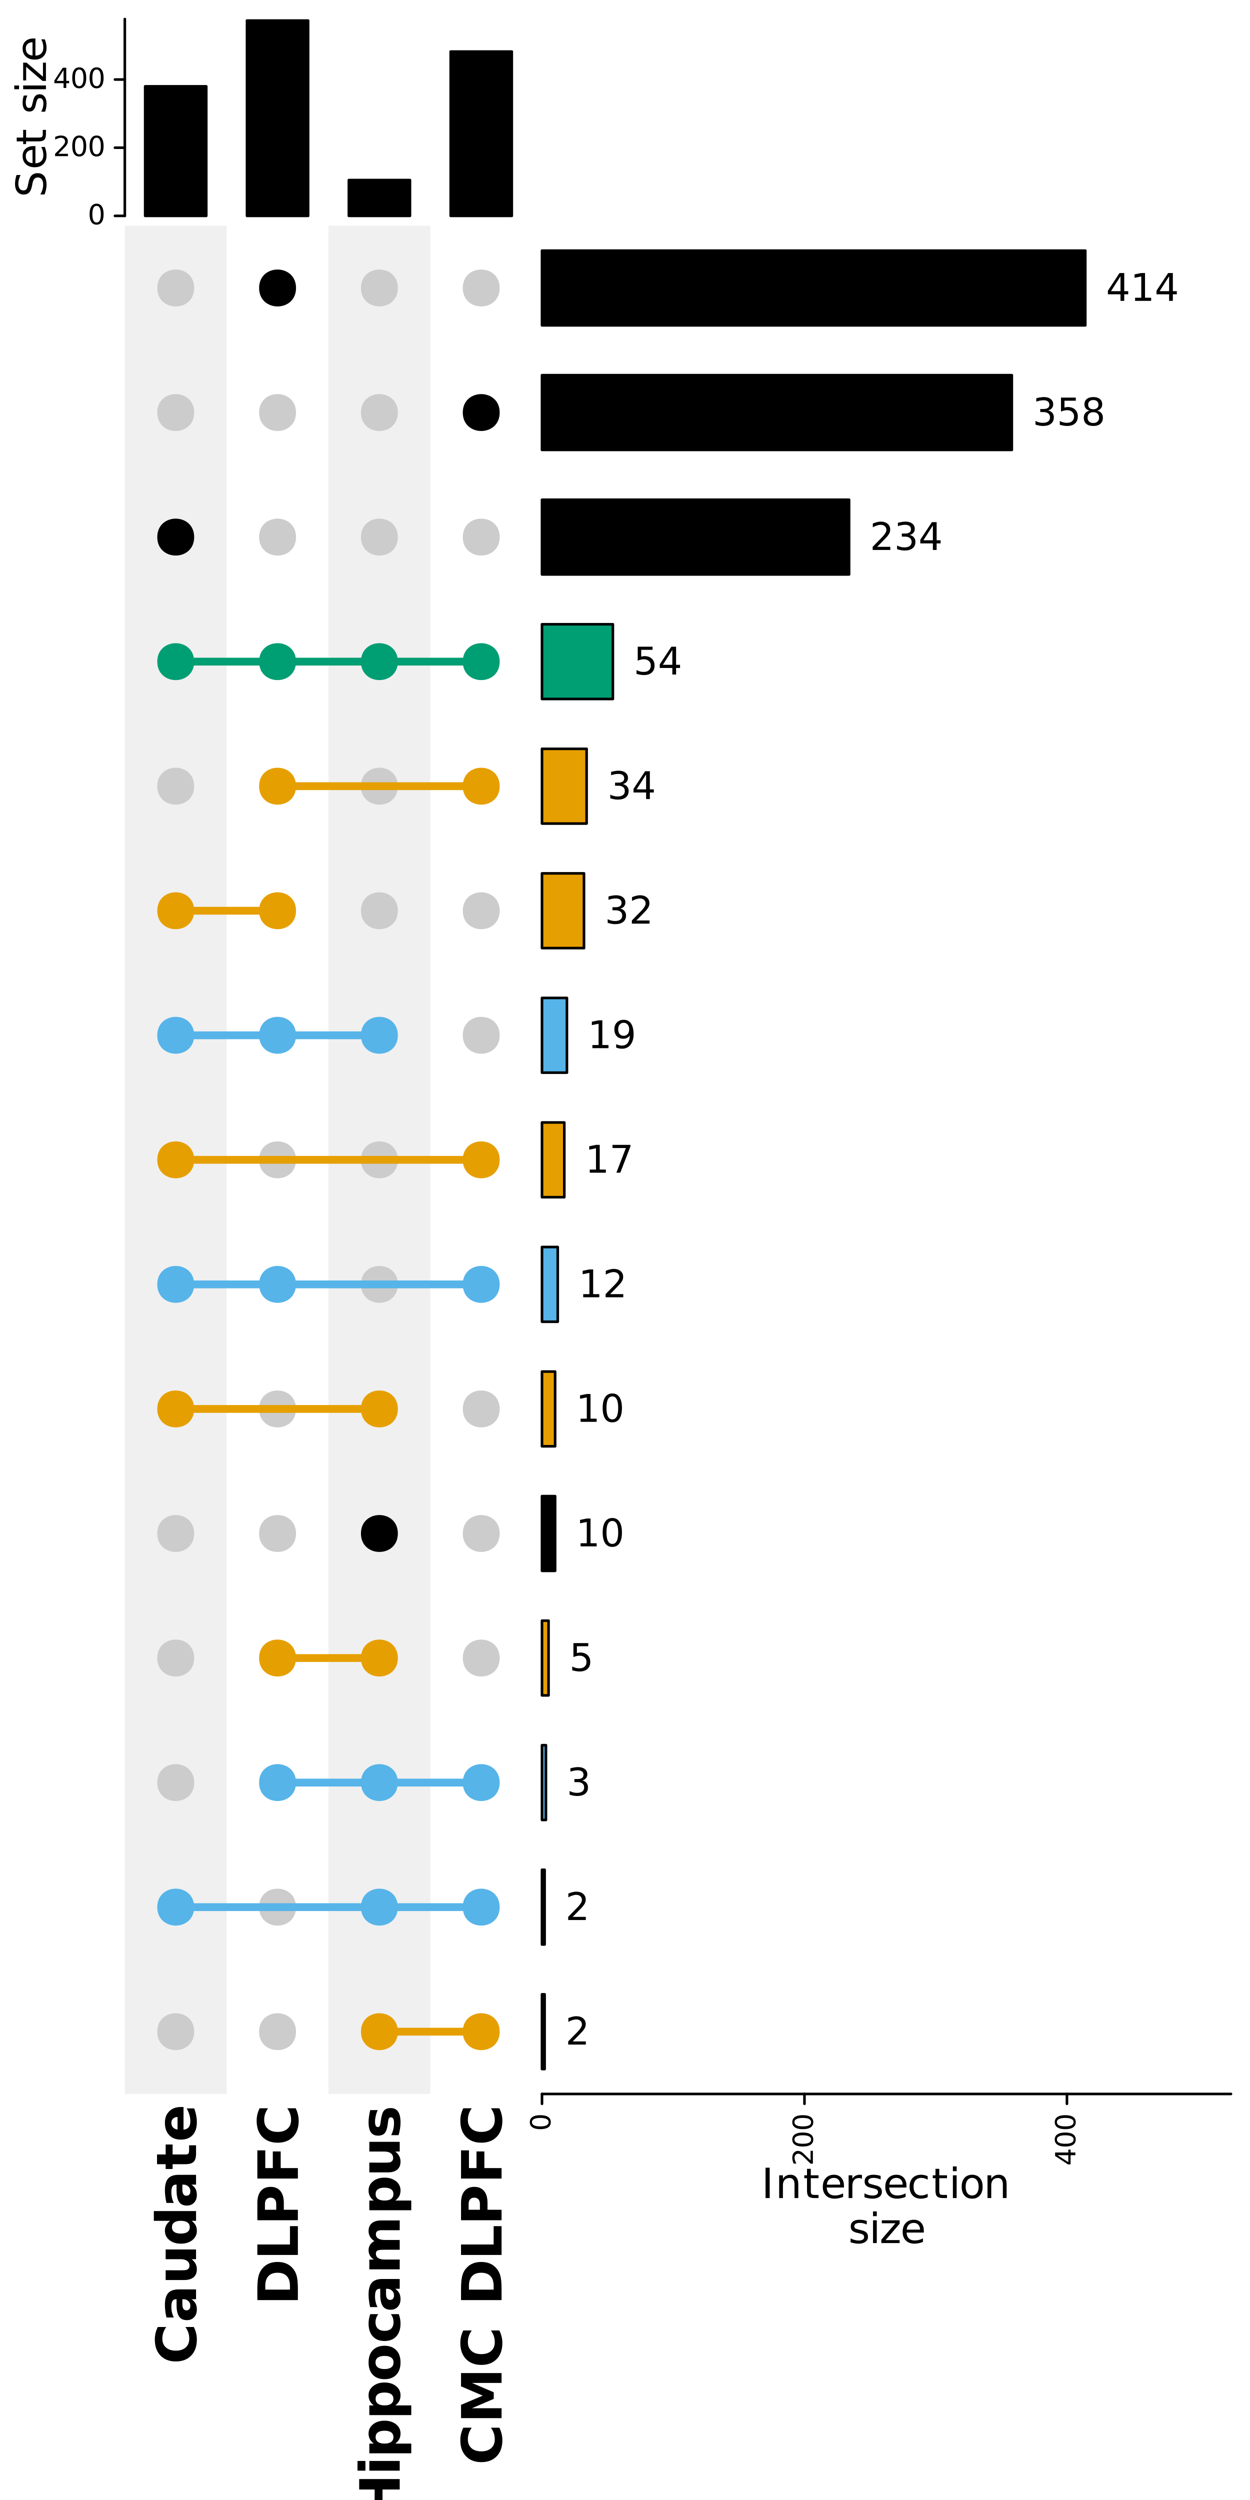<?xml version="1.0" encoding="UTF-8"?>
<svg xmlns="http://www.w3.org/2000/svg" xmlns:xlink="http://www.w3.org/1999/xlink" width="360pt" height="720pt" viewBox="0 0 360 720" version="1.1">
<defs>
<g>
<symbol overflow="visible" id="glyph0-0">
<path style="stroke:none;" d="M 2.828 -0.797 L -11.281 -0.797 L -11.281 -8.797 L 2.828 -8.797 Z M 1.938 -1.703 L 1.938 -7.906 L -10.391 -7.906 L -10.391 -1.703 Z M 1.938 -1.703 "/>
</symbol>
<symbol overflow="visible" id="glyph0-1">
<path style="stroke:none;" d="M -0.641 -10.719 C -0.359 -10.164 -0.145 -9.586 0 -8.984 C 0.156 -8.391 0.234 -7.77 0.234 -7.125 C 0.234 -5.176 -0.305 -3.633 -1.391 -2.5 C -2.484 -1.363 -3.961 -0.797 -5.828 -0.797 C -7.691 -0.797 -9.164 -1.363 -10.25 -2.5 C -11.332 -3.633 -11.875 -5.176 -11.875 -7.125 C -11.875 -7.77 -11.801 -8.391 -11.656 -8.984 C -11.508 -9.586 -11.297 -10.164 -11.016 -10.719 L -8.594 -10.719 C -8.977 -10.164 -9.258 -9.617 -9.438 -9.078 C -9.613 -8.535 -9.703 -7.961 -9.703 -7.359 C -9.703 -6.285 -9.359 -5.441 -8.672 -4.828 C -7.984 -4.211 -7.035 -3.906 -5.828 -3.906 C -4.617 -3.906 -3.672 -4.211 -2.984 -4.828 C -2.297 -5.441 -1.953 -6.285 -1.953 -7.359 C -1.953 -7.961 -2.039 -8.535 -2.219 -9.078 C -2.395 -9.617 -2.676 -10.164 -3.062 -10.719 Z M -0.641 -10.719 "/>
</symbol>
<symbol overflow="visible" id="glyph0-2">
<path style="stroke:none;" d="M -3.938 -5.266 C -3.938 -4.68 -3.836 -4.242 -3.641 -3.953 C -3.441 -3.66 -3.148 -3.516 -2.766 -3.516 C -2.41 -3.516 -2.133 -3.629 -1.938 -3.859 C -1.738 -4.098 -1.641 -4.43 -1.641 -4.859 C -1.641 -5.379 -1.828 -5.816 -2.203 -6.172 C -2.578 -6.535 -3.051 -6.719 -3.625 -6.719 L -3.938 -6.719 Z M -5 -9.547 L 0 -9.547 L 0 -6.719 L -1.297 -6.719 C -0.766 -6.344 -0.375 -5.922 -0.125 -5.453 C 0.113 -4.984 0.234 -4.414 0.234 -3.75 C 0.234 -2.844 -0.031 -2.102 -0.562 -1.531 C -1.094 -0.969 -1.781 -0.688 -2.625 -0.688 C -3.656 -0.688 -4.41 -1.039 -4.891 -1.75 C -5.367 -2.457 -5.609 -3.566 -5.609 -5.078 L -5.609 -6.719 L -5.828 -6.719 C -6.266 -6.719 -6.586 -6.539 -6.797 -6.188 C -7.004 -5.844 -7.109 -5.301 -7.109 -4.562 C -7.109 -3.969 -7.047 -3.41 -6.922 -2.891 C -6.805 -2.379 -6.629 -1.898 -6.391 -1.453 L -8.516 -1.453 C -8.66 -2.055 -8.77 -2.66 -8.844 -3.266 C -8.926 -3.867 -8.969 -4.473 -8.969 -5.078 C -8.969 -6.648 -8.656 -7.785 -8.031 -8.484 C -7.406 -9.191 -6.395 -9.547 -5 -9.547 Z M -5 -9.547 "/>
</symbol>
<symbol overflow="visible" id="glyph0-3">
<path style="stroke:none;" d="M -3.406 -1.25 L -8.75 -1.25 L -8.75 -4.062 L -7.875 -4.062 C -7.406 -4.062 -6.812 -4.055 -6.094 -4.047 C -5.375 -4.047 -4.895 -4.047 -4.656 -4.047 C -3.957 -4.047 -3.453 -4.062 -3.141 -4.094 C -2.828 -4.133 -2.602 -4.203 -2.469 -4.297 C -2.281 -4.41 -2.133 -4.555 -2.031 -4.734 C -1.938 -4.922 -1.891 -5.133 -1.891 -5.375 C -1.891 -5.957 -2.113 -6.414 -2.562 -6.75 C -3.008 -7.082 -3.633 -7.25 -4.438 -7.25 L -8.75 -7.25 L -8.75 -10.047 L 0 -10.047 L 0 -7.25 L -1.266 -7.25 C -0.754 -6.832 -0.375 -6.383 -0.125 -5.906 C 0.113 -5.438 0.234 -4.922 0.234 -4.359 C 0.234 -3.348 -0.078 -2.578 -0.703 -2.047 C -1.328 -1.516 -2.227 -1.25 -3.406 -1.25 Z M -3.406 -1.25 "/>
</symbol>
<symbol overflow="visible" id="glyph0-4">
<path style="stroke:none;" d="M -7.469 -7.297 L -12.156 -7.297 L -12.156 -10.109 L 0 -10.109 L 0 -7.297 L -1.266 -7.297 C -0.754 -6.91 -0.375 -6.484 -0.125 -6.016 C 0.113 -5.555 0.234 -5.023 0.234 -4.422 C 0.234 -3.336 -0.191 -2.445 -1.047 -1.75 C -1.91 -1.062 -3.02 -0.719 -4.375 -0.719 C -5.719 -0.719 -6.816 -1.062 -7.672 -1.75 C -8.535 -2.445 -8.969 -3.336 -8.969 -4.422 C -8.969 -5.023 -8.844 -5.555 -8.594 -6.016 C -8.352 -6.484 -7.977 -6.91 -7.469 -7.297 Z M -1.812 -5.453 C -1.812 -6.055 -2.031 -6.516 -2.469 -6.828 C -2.906 -7.141 -3.539 -7.297 -4.375 -7.297 C -5.207 -7.297 -5.844 -7.141 -6.281 -6.828 C -6.719 -6.516 -6.938 -6.055 -6.938 -5.453 C -6.938 -4.859 -6.719 -4.406 -6.281 -4.094 C -5.844 -3.781 -5.207 -3.625 -4.375 -3.625 C -3.539 -3.625 -2.906 -3.781 -2.469 -4.094 C -2.031 -4.406 -1.812 -4.859 -1.812 -5.453 Z M -1.812 -5.453 "/>
</symbol>
<symbol overflow="visible" id="glyph0-5">
<path style="stroke:none;" d="M -11.234 -4.406 L -8.75 -4.406 L -8.75 -7.281 L -6.75 -7.281 L -6.75 -4.406 L -3.047 -4.406 C -2.641 -4.406 -2.363 -4.484 -2.219 -4.641 C -2.07 -4.805 -2 -5.129 -2 -5.609 L -2 -7.047 L 0 -7.047 L 0 -4.641 C 0 -3.535 -0.227 -2.754 -0.688 -2.297 C -1.156 -1.836 -1.941 -1.609 -3.047 -1.609 L -6.75 -1.609 L -6.75 -0.219 L -8.75 -0.219 L -8.75 -1.609 L -11.234 -1.609 Z M -11.234 -4.406 "/>
</symbol>
<symbol overflow="visible" id="glyph0-6">
<path style="stroke:none;" d="M -4.406 -10.078 L -3.609 -10.078 L -3.609 -3.547 C -2.953 -3.609 -2.457 -3.844 -2.125 -4.25 C -1.801 -4.656 -1.641 -5.223 -1.641 -5.953 C -1.641 -6.547 -1.723 -7.148 -1.891 -7.766 C -2.066 -8.379 -2.332 -9.016 -2.688 -9.672 L -0.531 -9.672 C -0.281 -9.004 -0.094 -8.336 0.031 -7.672 C 0.164 -7.016 0.234 -6.359 0.234 -5.703 C 0.234 -4.117 -0.164 -2.883 -0.969 -2 C -1.781 -1.125 -2.914 -0.688 -4.375 -0.688 C -5.801 -0.688 -6.922 -1.117 -7.734 -1.984 C -8.555 -2.848 -8.969 -4.035 -8.969 -5.547 C -8.969 -6.922 -8.551 -8.02 -7.719 -8.844 C -6.895 -9.664 -5.789 -10.078 -4.406 -10.078 Z M -5.328 -7.203 C -5.859 -7.203 -6.285 -7.047 -6.609 -6.734 C -6.941 -6.43 -7.109 -6.031 -7.109 -5.531 C -7.109 -4.988 -6.953 -4.547 -6.641 -4.203 C -6.336 -3.867 -5.898 -3.66 -5.328 -3.578 Z M -5.328 -7.203 "/>
</symbol>
<symbol overflow="visible" id="glyph0-7">
<path style="stroke:none;" d="M -9.391 -4.484 L -2.281 -4.484 L -2.281 -5.562 C -2.281 -6.789 -2.582 -7.727 -3.188 -8.375 C -3.801 -9.02 -4.688 -9.344 -5.844 -9.344 C -7 -9.344 -7.879 -9.02 -8.484 -8.375 C -9.086 -7.727 -9.391 -6.789 -9.391 -5.562 Z M -11.672 -1.469 L -11.672 -4.641 C -11.672 -6.41 -11.539 -7.727 -11.281 -8.594 C -11.031 -9.469 -10.602 -10.211 -10 -10.828 C -9.477 -11.379 -8.875 -11.785 -8.188 -12.047 C -7.5 -12.316 -6.719 -12.453 -5.844 -12.453 C -4.969 -12.453 -4.18 -12.316 -3.484 -12.047 C -2.797 -11.785 -2.191 -11.379 -1.672 -10.828 C -1.066 -10.203 -0.633 -9.453 -0.375 -8.578 C -0.125 -7.703 0 -6.391 0 -4.641 L 0 -1.469 Z M -11.672 -1.469 "/>
</symbol>
<symbol overflow="visible" id="glyph0-8">
<path style="stroke:none;" d="M -11.672 -1.469 L -11.672 -4.484 L -2.281 -4.484 L -2.281 -9.766 L 0 -9.766 L 0 -1.469 Z M -11.672 -1.469 "/>
</symbol>
<symbol overflow="visible" id="glyph0-9">
<path style="stroke:none;" d="M -11.672 -1.469 L -11.672 -6.469 C -11.672 -7.945 -11.336 -9.082 -10.672 -9.875 C -10.016 -10.676 -9.078 -11.078 -7.859 -11.078 C -6.641 -11.078 -5.695 -10.676 -5.031 -9.875 C -4.375 -9.082 -4.047 -7.945 -4.047 -6.469 L -4.047 -4.484 L 0 -4.484 L 0 -1.469 Z M -9.484 -4.484 L -6.234 -4.484 L -6.234 -6.141 C -6.234 -6.723 -6.375 -7.172 -6.656 -7.484 C -6.938 -7.805 -7.336 -7.969 -7.859 -7.969 C -8.379 -7.969 -8.781 -7.805 -9.062 -7.484 C -9.344 -7.172 -9.484 -6.723 -9.484 -6.141 Z M -9.484 -4.484 "/>
</symbol>
<symbol overflow="visible" id="glyph0-10">
<path style="stroke:none;" d="M -11.672 -1.469 L -11.672 -9.594 L -9.391 -9.594 L -9.391 -4.484 L -7.219 -4.484 L -7.219 -9.281 L -4.953 -9.281 L -4.953 -4.484 L 0 -4.484 L 0 -1.469 Z M -11.672 -1.469 "/>
</symbol>
<symbol overflow="visible" id="glyph0-11">
<path style="stroke:none;" d="M -11.672 -1.469 L -11.672 -4.484 L -7.219 -4.484 L -7.219 -8.922 L -11.672 -8.922 L -11.672 -11.922 L 0 -11.922 L 0 -8.922 L -4.953 -8.922 L -4.953 -4.484 L 0 -4.484 L 0 -1.469 Z M -11.672 -1.469 "/>
</symbol>
<symbol overflow="visible" id="glyph0-12">
<path style="stroke:none;" d="M -8.75 -1.344 L -8.75 -4.141 L 0 -4.141 L 0 -1.344 Z M -12.156 -1.344 L -12.156 -4.141 L -9.875 -4.141 L -9.875 -1.344 Z M -12.156 -1.344 "/>
</symbol>
<symbol overflow="visible" id="glyph0-13">
<path style="stroke:none;" d="M -1.266 -4.141 L 3.328 -4.141 L 3.328 -1.344 L -8.75 -1.344 L -8.75 -4.141 L -7.469 -4.141 C -7.977 -4.523 -8.352 -4.953 -8.594 -5.422 C -8.844 -5.891 -8.969 -6.43 -8.969 -7.047 C -8.969 -8.117 -8.535 -9 -7.672 -9.688 C -6.816 -10.383 -5.719 -10.734 -4.375 -10.734 C -3.02 -10.734 -1.91 -10.383 -1.047 -9.688 C -0.191 -9 0.234 -8.117 0.234 -7.047 C 0.234 -6.43 0.113 -5.891 -0.125 -5.422 C -0.375 -4.953 -0.754 -4.523 -1.266 -4.141 Z M -6.938 -6 C -6.938 -5.406 -6.711 -4.945 -6.266 -4.625 C -5.828 -4.301 -5.195 -4.141 -4.375 -4.141 C -3.539 -4.141 -2.906 -4.301 -2.469 -4.625 C -2.031 -4.945 -1.812 -5.406 -1.812 -6 C -1.812 -6.602 -2.031 -7.062 -2.469 -7.375 C -2.906 -7.688 -3.539 -7.844 -4.375 -7.844 C -5.207 -7.844 -5.844 -7.688 -6.281 -7.375 C -6.719 -7.062 -6.938 -6.602 -6.938 -6 Z M -6.938 -6 "/>
</symbol>
<symbol overflow="visible" id="glyph0-14">
<path style="stroke:none;" d="M -6.969 -5.516 C -6.969 -4.891 -6.742 -4.414 -6.297 -4.094 C -5.848 -3.77 -5.207 -3.609 -4.375 -3.609 C -3.531 -3.609 -2.883 -3.77 -2.438 -4.094 C -2 -4.414 -1.781 -4.891 -1.781 -5.516 C -1.781 -6.117 -2 -6.582 -2.438 -6.906 C -2.883 -7.227 -3.531 -7.391 -4.375 -7.391 C -5.207 -7.391 -5.848 -7.227 -6.297 -6.906 C -6.742 -6.582 -6.969 -6.117 -6.969 -5.516 Z M -8.969 -5.516 C -8.969 -7.016 -8.562 -8.188 -7.75 -9.031 C -6.938 -9.883 -5.812 -10.312 -4.375 -10.312 C -2.938 -10.312 -1.805 -9.883 -0.984 -9.031 C -0.172 -8.188 0.234 -7.016 0.234 -5.516 C 0.234 -4.004 -0.172 -2.82 -0.984 -1.969 C -1.805 -1.113 -2.938 -0.688 -4.375 -0.688 C -5.812 -0.688 -6.938 -1.113 -7.75 -1.969 C -8.562 -2.82 -8.969 -4.004 -8.969 -5.516 Z M -8.969 -5.516 "/>
</symbol>
<symbol overflow="visible" id="glyph0-15">
<path style="stroke:none;" d="M -8.484 -8.422 L -6.203 -8.422 C -6.461 -8.035 -6.656 -7.648 -6.781 -7.266 C -6.906 -6.891 -6.969 -6.492 -6.969 -6.078 C -6.969 -5.297 -6.738 -4.688 -6.281 -4.25 C -5.82 -3.82 -5.188 -3.609 -4.375 -3.609 C -3.551 -3.609 -2.91 -3.82 -2.453 -4.25 C -2.004 -4.688 -1.781 -5.297 -1.781 -6.078 C -1.781 -6.516 -1.844 -6.93 -1.969 -7.328 C -2.102 -7.723 -2.297 -8.086 -2.547 -8.422 L -0.266 -8.422 C -0.098 -7.984 0.023 -7.535 0.109 -7.078 C 0.191 -6.629 0.234 -6.18 0.234 -5.734 C 0.234 -4.148 -0.172 -2.91 -0.984 -2.016 C -1.797 -1.129 -2.926 -0.688 -4.375 -0.688 C -5.812 -0.688 -6.938 -1.129 -7.75 -2.016 C -8.562 -2.91 -8.969 -4.148 -8.969 -5.734 C -8.969 -6.191 -8.926 -6.641 -8.844 -7.078 C -8.758 -7.523 -8.641 -7.973 -8.484 -8.422 Z M -8.484 -8.422 "/>
</symbol>
<symbol overflow="visible" id="glyph0-16">
<path style="stroke:none;" d="M -7.297 -9.453 C -7.836 -9.805 -8.25 -10.227 -8.531 -10.719 C -8.82 -11.207 -8.969 -11.742 -8.969 -12.328 C -8.969 -13.328 -8.656 -14.086 -8.031 -14.609 C -7.414 -15.141 -6.516 -15.406 -5.328 -15.406 L 0 -15.406 L 0 -12.594 L -4.562 -12.594 C -4.633 -12.602 -4.707 -12.609 -4.781 -12.609 C -4.852 -12.609 -4.957 -12.609 -5.094 -12.609 C -5.707 -12.609 -6.156 -12.516 -6.438 -12.328 C -6.719 -12.148 -6.859 -11.859 -6.859 -11.453 C -6.859 -10.922 -6.641 -10.508 -6.203 -10.219 C -5.766 -9.938 -5.129 -9.789 -4.297 -9.781 L 0 -9.781 L 0 -6.969 L -4.562 -6.969 C -5.531 -6.969 -6.156 -6.883 -6.438 -6.719 C -6.719 -6.551 -6.859 -6.254 -6.859 -5.828 C -6.859 -5.285 -6.633 -4.867 -6.188 -4.578 C -5.75 -4.285 -5.125 -4.141 -4.312 -4.141 L 0 -4.141 L 0 -1.328 L -8.75 -1.328 L -8.75 -4.141 L -7.469 -4.141 C -7.969 -4.484 -8.344 -4.879 -8.594 -5.328 C -8.844 -5.773 -8.969 -6.266 -8.969 -6.797 C -8.969 -7.398 -8.82 -7.93 -8.531 -8.391 C -8.238 -8.859 -7.828 -9.211 -7.297 -9.453 Z M -7.297 -9.453 "/>
</symbol>
<symbol overflow="visible" id="glyph0-17">
<path style="stroke:none;" d="M -8.484 -8.188 L -6.359 -8.188 C -6.609 -7.582 -6.797 -7 -6.922 -6.438 C -7.047 -5.883 -7.109 -5.363 -7.109 -4.875 C -7.109 -4.344 -7.039 -3.945 -6.906 -3.688 C -6.77 -3.426 -6.566 -3.297 -6.297 -3.297 C -6.066 -3.297 -5.891 -3.395 -5.766 -3.594 C -5.648 -3.789 -5.566 -4.141 -5.516 -4.641 L -5.438 -5.141 C -5.258 -6.566 -4.961 -7.523 -4.547 -8.016 C -4.129 -8.516 -3.473 -8.766 -2.578 -8.766 C -1.648 -8.766 -0.945 -8.422 -0.469 -7.734 C 0 -7.047 0.234 -6.02 0.234 -4.656 C 0.234 -4.082 0.188 -3.484 0.094 -2.859 C 0 -2.242 -0.141 -1.613 -0.328 -0.969 L -2.453 -0.969 C -2.18 -1.52 -1.977 -2.086 -1.844 -2.672 C -1.707 -3.266 -1.641 -3.863 -1.641 -4.469 C -1.641 -5.008 -1.711 -5.414 -1.859 -5.688 C -2.016 -5.969 -2.238 -6.109 -2.531 -6.109 C -2.781 -6.109 -2.969 -6.016 -3.094 -5.828 C -3.219 -5.641 -3.312 -5.258 -3.375 -4.688 L -3.438 -4.203 C -3.594 -2.953 -3.879 -2.078 -4.297 -1.578 C -4.723 -1.078 -5.367 -0.828 -6.234 -0.828 C -7.16 -0.828 -7.848 -1.145 -8.297 -1.781 C -8.742 -2.414 -8.969 -3.391 -8.969 -4.703 C -8.969 -5.223 -8.926 -5.766 -8.844 -6.328 C -8.77 -6.898 -8.648 -7.52 -8.484 -8.188 Z M -8.484 -8.188 "/>
</symbol>
<symbol overflow="visible" id="glyph0-18">
<path style="stroke:none;" d="M -11.672 -1.469 L -11.672 -5.297 L -5.422 -7.953 L -11.672 -10.625 L -11.672 -14.453 L 0 -14.453 L 0 -11.609 L -8.531 -11.609 L -2.25 -8.922 L -2.25 -7.016 L -8.531 -4.328 L 0 -4.328 L 0 -1.469 Z M -11.672 -1.469 "/>
</symbol>
<symbol overflow="visible" id="glyph0-19">
<path style="stroke:none;" d=""/>
</symbol>
<symbol overflow="visible" id="glyph1-0">
<path style="stroke:none;" d="M 0.406 1.422 L 0.406 -5.641 L 4.406 -5.641 L 4.406 1.422 Z M 0.844 0.969 L 3.953 0.969 L 3.953 -5.188 L 0.844 -5.188 Z M 0.844 0.969 "/>
</symbol>
<symbol overflow="visible" id="glyph1-1">
<path style="stroke:none;" d="M 2.547 -5.312 C 2.141 -5.312 1.832 -5.109 1.625 -4.703 C 1.426 -4.305 1.328 -3.707 1.328 -2.906 C 1.328 -2.113 1.426 -1.516 1.625 -1.109 C 1.832 -0.711 2.141 -0.516 2.547 -0.516 C 2.953 -0.516 3.254 -0.711 3.453 -1.109 C 3.66 -1.516 3.766 -2.113 3.766 -2.906 C 3.766 -3.707 3.66 -4.305 3.453 -4.703 C 3.254 -5.109 2.953 -5.312 2.547 -5.312 Z M 2.547 -5.938 C 3.203 -5.938 3.703 -5.676 4.047 -5.156 C 4.391 -4.645 4.562 -3.895 4.562 -2.906 C 4.562 -1.926 4.391 -1.176 4.047 -0.656 C 3.703 -0.145 3.203 0.109 2.547 0.109 C 1.891 0.109 1.391 -0.145 1.047 -0.656 C 0.703 -1.176 0.531 -1.926 0.531 -2.906 C 0.531 -3.895 0.703 -4.645 1.047 -5.156 C 1.391 -5.676 1.891 -5.938 2.547 -5.938 Z M 2.547 -5.938 "/>
</symbol>
<symbol overflow="visible" id="glyph1-2">
<path style="stroke:none;" d="M 1.531 -0.672 L 4.297 -0.672 L 4.297 0 L 0.594 0 L 0.594 -0.672 C 0.883 -0.973 1.289 -1.383 1.812 -1.906 C 2.332 -2.438 2.656 -2.773 2.781 -2.922 C 3.039 -3.203 3.219 -3.441 3.312 -3.641 C 3.414 -3.836 3.469 -4.031 3.469 -4.219 C 3.469 -4.531 3.359 -4.785 3.141 -4.984 C 2.922 -5.18 2.641 -5.281 2.297 -5.281 C 2.047 -5.281 1.781 -5.234 1.5 -5.141 C 1.227 -5.055 0.938 -4.926 0.625 -4.75 L 0.625 -5.547 C 0.945 -5.68 1.242 -5.781 1.516 -5.844 C 1.797 -5.906 2.051 -5.938 2.281 -5.938 C 2.883 -5.938 3.363 -5.785 3.719 -5.484 C 4.082 -5.18 4.266 -4.781 4.266 -4.281 C 4.266 -4.039 4.219 -3.812 4.125 -3.594 C 4.031 -3.375 3.867 -3.117 3.641 -2.828 C 3.566 -2.754 3.352 -2.535 3 -2.172 C 2.656 -1.816 2.164 -1.316 1.531 -0.672 Z M 1.531 -0.672 "/>
</symbol>
<symbol overflow="visible" id="glyph1-3">
<path style="stroke:none;" d="M 3.031 -5.141 L 1.031 -2.031 L 3.031 -2.031 Z M 2.812 -5.828 L 3.812 -5.828 L 3.812 -2.031 L 4.641 -2.031 L 4.641 -1.375 L 3.812 -1.375 L 3.812 0 L 3.031 0 L 3.031 -1.375 L 0.391 -1.375 L 0.391 -2.141 Z M 2.812 -5.828 "/>
</symbol>
<symbol overflow="visible" id="glyph2-0">
<path style="stroke:none;" d="M 2.125 -0.594 L -8.469 -0.594 L -8.469 -6.594 L 2.125 -6.594 Z M 1.453 -1.266 L 1.453 -5.938 L -7.781 -5.938 L -7.781 -1.266 Z M 1.453 -1.266 "/>
</symbol>
<symbol overflow="visible" id="glyph2-1">
<path style="stroke:none;" d="M -8.469 -6.422 L -7.312 -6.422 C -7.52 -5.973 -7.676 -5.547 -7.781 -5.141 C -7.895 -4.742 -7.953 -4.363 -7.953 -4 C -7.953 -3.352 -7.828 -2.852 -7.578 -2.5 C -7.328 -2.156 -6.969 -1.984 -6.5 -1.984 C -6.113 -1.984 -5.82 -2.098 -5.625 -2.328 C -5.426 -2.555 -5.27 -3 -5.156 -3.656 L -5 -4.359 C -4.832 -5.242 -4.535 -5.895 -4.109 -6.312 C -3.691 -6.738 -3.129 -6.953 -2.422 -6.953 C -1.566 -6.953 -0.922 -6.664 -0.484 -6.094 C -0.047 -5.531 0.172 -4.695 0.172 -3.594 C 0.172 -3.188 0.125 -2.75 0.031 -2.281 C -0.062 -1.812 -0.203 -1.328 -0.391 -0.828 L -1.609 -0.828 C -1.336 -1.305 -1.133 -1.773 -1 -2.234 C -0.863 -2.703 -0.797 -3.156 -0.797 -3.594 C -0.797 -4.27 -0.926 -4.789 -1.188 -5.156 C -1.457 -5.531 -1.836 -5.719 -2.328 -5.719 C -2.754 -5.719 -3.086 -5.582 -3.328 -5.312 C -3.578 -5.051 -3.758 -4.617 -3.875 -4.016 L -4.016 -3.297 C -4.191 -2.41 -4.469 -1.77 -4.844 -1.375 C -5.219 -0.988 -5.738 -0.797 -6.406 -0.797 C -7.188 -0.797 -7.797 -1.066 -8.234 -1.609 C -8.68 -2.148 -8.906 -2.898 -8.906 -3.859 C -8.906 -4.273 -8.867 -4.691 -8.797 -5.109 C -8.723 -5.535 -8.613 -5.973 -8.469 -6.422 Z M -8.469 -6.422 "/>
</symbol>
<symbol overflow="visible" id="glyph2-2">
<path style="stroke:none;" d="M -3.547 -6.75 L -3.031 -6.75 L -3.031 -1.781 C -2.281 -1.832 -1.711 -2.055 -1.328 -2.453 C -0.941 -2.859 -0.75 -3.414 -0.75 -4.125 C -0.75 -4.539 -0.797 -4.941 -0.891 -5.328 C -0.992 -5.723 -1.148 -6.113 -1.359 -6.5 L -0.328 -6.5 C -0.172 -6.102 -0.051 -5.703 0.031 -5.297 C 0.125 -4.891 0.172 -4.477 0.172 -4.062 C 0.172 -3.02 -0.129 -2.191 -0.734 -1.578 C -1.348 -0.961 -2.176 -0.656 -3.219 -0.656 C -4.289 -0.656 -5.141 -0.945 -5.766 -1.531 C -6.398 -2.113 -6.719 -2.895 -6.719 -3.875 C -6.719 -4.758 -6.43 -5.457 -5.859 -5.969 C -5.297 -6.488 -4.523 -6.75 -3.547 -6.75 Z M -3.875 -5.672 C -4.457 -5.66 -4.926 -5.492 -5.281 -5.172 C -5.633 -4.848 -5.812 -4.422 -5.812 -3.891 C -5.812 -3.285 -5.641 -2.801 -5.297 -2.438 C -4.953 -2.082 -4.473 -1.879 -3.859 -1.828 Z M -3.875 -5.672 "/>
</symbol>
<symbol overflow="visible" id="glyph2-3">
<path style="stroke:none;" d="M -8.422 -2.203 L -6.562 -2.203 L -6.562 -4.422 L -5.719 -4.422 L -5.719 -2.203 L -2.156 -2.203 C -1.625 -2.203 -1.281 -2.273 -1.125 -2.422 C -0.977 -2.566 -0.906 -2.863 -0.906 -3.312 L -0.906 -4.422 L 0 -4.422 L 0 -3.312 C 0 -2.477 -0.156 -1.898 -0.469 -1.578 C -0.781 -1.266 -1.344 -1.109 -2.156 -1.109 L -5.719 -1.109 L -5.719 -0.328 L -6.562 -0.328 L -6.562 -1.109 L -8.422 -1.109 Z M -8.422 -2.203 "/>
</symbol>
<symbol overflow="visible" id="glyph2-4">
<path style="stroke:none;" d=""/>
</symbol>
<symbol overflow="visible" id="glyph2-5">
<path style="stroke:none;" d="M -6.375 -5.312 L -5.344 -5.312 C -5.5 -5.008 -5.613 -4.691 -5.688 -4.359 C -5.77 -4.035 -5.812 -3.695 -5.812 -3.344 C -5.812 -2.812 -5.727 -2.41 -5.562 -2.141 C -5.406 -1.867 -5.16 -1.734 -4.828 -1.734 C -4.578 -1.734 -4.379 -1.828 -4.234 -2.016 C -4.098 -2.211 -3.969 -2.602 -3.844 -3.188 L -3.75 -3.547 C -3.594 -4.316 -3.363 -4.863 -3.062 -5.188 C -2.758 -5.508 -2.344 -5.672 -1.812 -5.672 C -1.195 -5.672 -0.711 -5.426 -0.359 -4.938 C -0.004 -4.457 0.172 -3.797 0.172 -2.953 C 0.172 -2.598 0.133 -2.227 0.062 -1.844 C 0 -1.469 -0.098 -1.07 -0.234 -0.656 L -1.359 -0.656 C -1.148 -1.051 -0.992 -1.441 -0.891 -1.828 C -0.785 -2.211 -0.734 -2.598 -0.734 -2.984 C -0.734 -3.484 -0.816 -3.867 -0.984 -4.141 C -1.16 -4.422 -1.41 -4.562 -1.734 -4.562 C -2.023 -4.562 -2.25 -4.461 -2.406 -4.266 C -2.562 -4.066 -2.711 -3.633 -2.859 -2.969 L -2.938 -2.594 C -3.082 -1.926 -3.301 -1.441 -3.594 -1.141 C -3.883 -0.848 -4.281 -0.703 -4.781 -0.703 C -5.406 -0.703 -5.883 -0.922 -6.219 -1.359 C -6.551 -1.797 -6.719 -2.414 -6.719 -3.219 C -6.719 -3.613 -6.688 -3.988 -6.625 -4.344 C -6.57 -4.695 -6.488 -5.02 -6.375 -5.312 Z M -6.375 -5.312 "/>
</symbol>
<symbol overflow="visible" id="glyph2-6">
<path style="stroke:none;" d="M -6.562 -1.125 L -6.562 -2.203 L 0 -2.203 L 0 -1.125 Z M -9.125 -1.125 L -9.125 -2.203 L -7.75 -2.203 L -7.75 -1.125 Z M -9.125 -1.125 "/>
</symbol>
<symbol overflow="visible" id="glyph2-7">
<path style="stroke:none;" d="M -6.562 -0.656 L -6.562 -5.781 L -5.578 -5.781 L -0.859 -1.734 L -0.859 -5.781 L 0 -5.781 L 0 -0.516 L -0.984 -0.516 L -5.703 -4.578 L -5.703 -0.656 Z M -6.562 -0.656 "/>
</symbol>
<symbol overflow="visible" id="glyph3-0">
<path style="stroke:none;" d="M 1.422 -0.406 L -5.641 -0.406 L -5.641 -4.406 L 1.422 -4.406 Z M 0.969 -0.844 L 0.969 -3.953 L -5.188 -3.953 L -5.188 -0.844 Z M 0.969 -0.844 "/>
</symbol>
<symbol overflow="visible" id="glyph3-1">
<path style="stroke:none;" d="M -5.312 -2.547 C -5.312 -2.141 -5.109 -1.832 -4.703 -1.625 C -4.305 -1.426 -3.707 -1.328 -2.906 -1.328 C -2.113 -1.328 -1.516 -1.426 -1.109 -1.625 C -0.711 -1.832 -0.516 -2.141 -0.516 -2.547 C -0.516 -2.953 -0.711 -3.254 -1.109 -3.453 C -1.516 -3.66 -2.113 -3.766 -2.906 -3.766 C -3.707 -3.766 -4.305 -3.66 -4.703 -3.453 C -5.109 -3.254 -5.312 -2.953 -5.312 -2.547 Z M -5.938 -2.547 C -5.938 -3.203 -5.676 -3.703 -5.156 -4.047 C -4.645 -4.391 -3.895 -4.562 -2.906 -4.562 C -1.926 -4.562 -1.176 -4.391 -0.656 -4.047 C -0.145 -3.703 0.109 -3.203 0.109 -2.547 C 0.109 -1.891 -0.145 -1.391 -0.656 -1.047 C -1.176 -0.703 -1.926 -0.531 -2.906 -0.531 C -3.895 -0.531 -4.645 -0.703 -5.156 -1.047 C -5.676 -1.391 -5.938 -1.891 -5.938 -2.547 Z M -5.938 -2.547 "/>
</symbol>
<symbol overflow="visible" id="glyph3-2">
<path style="stroke:none;" d="M -0.672 -1.531 L -0.672 -4.297 L 0 -4.297 L 0 -0.594 L -0.672 -0.594 C -0.973 -0.883 -1.383 -1.289 -1.906 -1.812 C -2.438 -2.332 -2.773 -2.656 -2.922 -2.781 C -3.203 -3.039 -3.441 -3.219 -3.641 -3.312 C -3.836 -3.414 -4.031 -3.469 -4.219 -3.469 C -4.531 -3.469 -4.785 -3.359 -4.984 -3.141 C -5.18 -2.922 -5.281 -2.641 -5.281 -2.297 C -5.281 -2.047 -5.234 -1.781 -5.141 -1.5 C -5.055 -1.227 -4.926 -0.938 -4.75 -0.625 L -5.547 -0.625 C -5.68 -0.945 -5.781 -1.242 -5.844 -1.516 C -5.906 -1.797 -5.938 -2.051 -5.938 -2.281 C -5.938 -2.883 -5.785 -3.363 -5.484 -3.719 C -5.18 -4.082 -4.781 -4.266 -4.281 -4.266 C -4.039 -4.266 -3.812 -4.219 -3.594 -4.125 C -3.375 -4.031 -3.117 -3.867 -2.828 -3.641 C -2.754 -3.566 -2.535 -3.352 -2.172 -3 C -1.816 -2.656 -1.316 -2.164 -0.672 -1.531 Z M -0.672 -1.531 "/>
</symbol>
<symbol overflow="visible" id="glyph3-3">
<path style="stroke:none;" d="M -5.141 -3.031 L -2.031 -1.031 L -2.031 -3.031 Z M -5.828 -2.812 L -5.828 -3.812 L -2.031 -3.812 L -2.031 -4.641 L -1.375 -4.641 L -1.375 -3.812 L 0 -3.812 L 0 -3.031 L -1.375 -3.031 L -1.375 -0.391 L -2.141 -0.391 Z M -5.828 -2.812 "/>
</symbol>
<symbol overflow="visible" id="glyph4-0">
<path style="stroke:none;" d="M 0.594 2.125 L 0.594 -8.469 L 6.594 -8.469 L 6.594 2.125 Z M 1.266 1.453 L 5.938 1.453 L 5.938 -7.781 L 1.266 -7.781 Z M 1.266 1.453 "/>
</symbol>
<symbol overflow="visible" id="glyph4-1">
<path style="stroke:none;" d="M 1.172 -8.75 L 2.359 -8.75 L 2.359 0 L 1.172 0 Z M 1.172 -8.75 "/>
</symbol>
<symbol overflow="visible" id="glyph4-2">
<path style="stroke:none;" d="M 6.594 -3.969 L 6.594 0 L 5.516 0 L 5.516 -3.922 C 5.516 -4.547 5.391 -5.008 5.141 -5.312 C 4.898 -5.625 4.539 -5.781 4.062 -5.781 C 3.477 -5.781 3.016 -5.594 2.672 -5.219 C 2.336 -4.852 2.172 -4.348 2.172 -3.703 L 2.172 0 L 1.094 0 L 1.094 -6.562 L 2.172 -6.562 L 2.172 -5.547 C 2.43 -5.941 2.734 -6.234 3.078 -6.422 C 3.43 -6.617 3.836 -6.719 4.297 -6.719 C 5.047 -6.719 5.613 -6.484 6 -6.016 C 6.395 -5.555 6.594 -4.875 6.594 -3.969 Z M 6.594 -3.969 "/>
</symbol>
<symbol overflow="visible" id="glyph4-3">
<path style="stroke:none;" d="M 2.203 -8.422 L 2.203 -6.562 L 4.422 -6.562 L 4.422 -5.719 L 2.203 -5.719 L 2.203 -2.156 C 2.203 -1.625 2.273 -1.281 2.422 -1.125 C 2.566 -0.977 2.863 -0.906 3.312 -0.906 L 4.422 -0.906 L 4.422 0 L 3.312 0 C 2.477 0 1.898 -0.156 1.578 -0.469 C 1.266 -0.781 1.109 -1.344 1.109 -2.156 L 1.109 -5.719 L 0.328 -5.719 L 0.328 -6.562 L 1.109 -6.562 L 1.109 -8.422 Z M 2.203 -8.422 "/>
</symbol>
<symbol overflow="visible" id="glyph4-4">
<path style="stroke:none;" d="M 6.75 -3.547 L 6.75 -3.031 L 1.781 -3.031 C 1.832 -2.281 2.055 -1.711 2.453 -1.328 C 2.859 -0.941 3.414 -0.75 4.125 -0.75 C 4.539 -0.75 4.941 -0.797 5.328 -0.891 C 5.723 -0.992 6.113 -1.148 6.5 -1.359 L 6.5 -0.328 C 6.102 -0.172 5.703 -0.051 5.297 0.031 C 4.891 0.125 4.477 0.172 4.062 0.172 C 3.02 0.172 2.191 -0.129 1.578 -0.734 C 0.961 -1.348 0.656 -2.176 0.656 -3.219 C 0.656 -4.289 0.945 -5.141 1.531 -5.766 C 2.113 -6.398 2.895 -6.719 3.875 -6.719 C 4.758 -6.719 5.457 -6.43 5.969 -5.859 C 6.488 -5.297 6.75 -4.523 6.75 -3.547 Z M 5.672 -3.875 C 5.66 -4.457 5.492 -4.926 5.172 -5.281 C 4.848 -5.633 4.422 -5.812 3.891 -5.812 C 3.285 -5.812 2.801 -5.641 2.438 -5.297 C 2.082 -4.953 1.879 -4.473 1.828 -3.859 Z M 5.672 -3.875 "/>
</symbol>
<symbol overflow="visible" id="glyph4-5">
<path style="stroke:none;" d="M 4.938 -5.562 C 4.812 -5.625 4.676 -5.672 4.531 -5.703 C 4.395 -5.742 4.238 -5.766 4.062 -5.766 C 3.457 -5.766 2.988 -5.566 2.656 -5.172 C 2.332 -4.773 2.172 -4.203 2.172 -3.453 L 2.172 0 L 1.094 0 L 1.094 -6.562 L 2.172 -6.562 L 2.172 -5.547 C 2.398 -5.941 2.695 -6.234 3.062 -6.422 C 3.426 -6.617 3.867 -6.719 4.391 -6.719 C 4.461 -6.719 4.539 -6.711 4.625 -6.703 C 4.719 -6.691 4.816 -6.676 4.922 -6.656 Z M 4.938 -5.562 "/>
</symbol>
<symbol overflow="visible" id="glyph4-6">
<path style="stroke:none;" d="M 5.312 -6.375 L 5.312 -5.344 C 5.008 -5.5 4.691 -5.613 4.359 -5.688 C 4.035 -5.77 3.695 -5.812 3.344 -5.812 C 2.812 -5.812 2.41 -5.727 2.141 -5.562 C 1.867 -5.406 1.734 -5.16 1.734 -4.828 C 1.734 -4.578 1.828 -4.379 2.016 -4.234 C 2.211 -4.098 2.602 -3.969 3.188 -3.844 L 3.547 -3.75 C 4.316 -3.594 4.863 -3.363 5.188 -3.062 C 5.508 -2.758 5.672 -2.344 5.672 -1.812 C 5.672 -1.195 5.426 -0.711 4.938 -0.359 C 4.457 -0.004 3.797 0.172 2.953 0.172 C 2.598 0.172 2.227 0.133 1.844 0.062 C 1.469 0 1.07 -0.098 0.656 -0.234 L 0.656 -1.359 C 1.051 -1.148 1.441 -0.992 1.828 -0.891 C 2.211 -0.785 2.598 -0.734 2.984 -0.734 C 3.484 -0.734 3.867 -0.816 4.141 -0.984 C 4.422 -1.16 4.562 -1.41 4.562 -1.734 C 4.562 -2.023 4.461 -2.25 4.266 -2.406 C 4.066 -2.562 3.633 -2.711 2.969 -2.859 L 2.594 -2.938 C 1.926 -3.082 1.441 -3.301 1.141 -3.594 C 0.848 -3.883 0.703 -4.281 0.703 -4.781 C 0.703 -5.406 0.922 -5.883 1.359 -6.219 C 1.797 -6.551 2.414 -6.719 3.219 -6.719 C 3.613 -6.719 3.988 -6.688 4.344 -6.625 C 4.695 -6.57 5.02 -6.488 5.312 -6.375 Z M 5.312 -6.375 "/>
</symbol>
<symbol overflow="visible" id="glyph4-7">
<path style="stroke:none;" d="M 5.859 -6.312 L 5.859 -5.297 C 5.547 -5.473 5.238 -5.602 4.938 -5.688 C 4.633 -5.77 4.328 -5.812 4.016 -5.812 C 3.305 -5.812 2.758 -5.586 2.375 -5.141 C 1.988 -4.703 1.797 -4.082 1.797 -3.281 C 1.797 -2.477 1.988 -1.852 2.375 -1.406 C 2.758 -0.969 3.305 -0.75 4.016 -0.75 C 4.328 -0.75 4.633 -0.789 4.938 -0.875 C 5.238 -0.957 5.547 -1.082 5.859 -1.25 L 5.859 -0.25 C 5.555 -0.113 5.242 -0.008 4.922 0.062 C 4.598 0.133 4.254 0.172 3.891 0.172 C 2.898 0.172 2.113 -0.133 1.531 -0.75 C 0.945 -1.375 0.656 -2.219 0.656 -3.281 C 0.656 -4.344 0.945 -5.18 1.531 -5.797 C 2.125 -6.41 2.938 -6.719 3.969 -6.719 C 4.289 -6.719 4.609 -6.68 4.922 -6.609 C 5.242 -6.547 5.555 -6.445 5.859 -6.312 Z M 5.859 -6.312 "/>
</symbol>
<symbol overflow="visible" id="glyph4-8">
<path style="stroke:none;" d="M 1.125 -6.562 L 2.203 -6.562 L 2.203 0 L 1.125 0 Z M 1.125 -9.125 L 2.203 -9.125 L 2.203 -7.75 L 1.125 -7.75 Z M 1.125 -9.125 "/>
</symbol>
<symbol overflow="visible" id="glyph4-9">
<path style="stroke:none;" d="M 3.672 -5.812 C 3.098 -5.812 2.641 -5.582 2.297 -5.125 C 1.961 -4.676 1.797 -4.062 1.797 -3.281 C 1.797 -2.488 1.961 -1.867 2.297 -1.422 C 2.629 -0.973 3.086 -0.75 3.672 -0.75 C 4.242 -0.75 4.695 -0.973 5.031 -1.422 C 5.375 -1.879 5.547 -2.5 5.547 -3.281 C 5.547 -4.051 5.375 -4.664 5.031 -5.125 C 4.695 -5.582 4.242 -5.812 3.672 -5.812 Z M 3.672 -6.719 C 4.609 -6.719 5.344 -6.41 5.875 -5.797 C 6.414 -5.191 6.688 -4.352 6.688 -3.281 C 6.688 -2.207 6.414 -1.363 5.875 -0.75 C 5.344 -0.133 4.609 0.172 3.672 0.172 C 2.734 0.172 1.992 -0.133 1.453 -0.75 C 0.922 -1.363 0.656 -2.207 0.656 -3.281 C 0.656 -4.352 0.922 -5.191 1.453 -5.797 C 1.992 -6.41 2.734 -6.719 3.672 -6.719 Z M 3.672 -6.719 "/>
</symbol>
<symbol overflow="visible" id="glyph4-10">
<path style="stroke:none;" d="M 0.656 -6.562 L 5.781 -6.562 L 5.781 -5.578 L 1.734 -0.859 L 5.781 -0.859 L 5.781 0 L 0.516 0 L 0.516 -0.984 L 4.578 -5.703 L 0.656 -5.703 Z M 0.656 -6.562 "/>
</symbol>
<symbol overflow="visible" id="glyph5-0">
<path style="stroke:none;" d="M 0.547 1.938 L 0.547 -7.75 L 6.047 -7.75 L 6.047 1.938 Z M 1.172 1.328 L 5.438 1.328 L 5.438 -7.141 L 1.172 -7.141 Z M 1.172 1.328 "/>
</symbol>
<symbol overflow="visible" id="glyph5-1">
<path style="stroke:none;" d="M 2.109 -0.906 L 5.891 -0.906 L 5.891 0 L 0.812 0 L 0.812 -0.906 C 1.219 -1.332 1.773 -1.906 2.484 -2.625 C 3.203 -3.344 3.648 -3.805 3.828 -4.016 C 4.172 -4.41 4.41 -4.742 4.547 -5.016 C 4.691 -5.285 4.766 -5.551 4.766 -5.812 C 4.766 -6.238 4.613 -6.582 4.312 -6.844 C 4.02 -7.113 3.629 -7.25 3.141 -7.25 C 2.805 -7.25 2.445 -7.188 2.062 -7.062 C 1.688 -6.945 1.285 -6.77 0.859 -6.531 L 0.859 -7.625 C 1.297 -7.801 1.703 -7.938 2.078 -8.031 C 2.461 -8.125 2.812 -8.172 3.125 -8.172 C 3.957 -8.172 4.617 -7.961 5.109 -7.547 C 5.609 -7.129 5.859 -6.57 5.859 -5.875 C 5.859 -5.539 5.797 -5.227 5.672 -4.938 C 5.547 -4.645 5.32 -4.297 5 -3.891 C 4.906 -3.785 4.617 -3.484 4.141 -2.984 C 3.66 -2.492 2.984 -1.801 2.109 -0.906 Z M 2.109 -0.906 "/>
</symbol>
<symbol overflow="visible" id="glyph5-2">
<path style="stroke:none;" d="M 4.469 -4.328 C 4.988 -4.211 5.395 -3.977 5.688 -3.625 C 5.977 -3.281 6.125 -2.848 6.125 -2.328 C 6.125 -1.535 5.848 -0.922 5.297 -0.484 C 4.754 -0.055 3.984 0.156 2.984 0.156 C 2.641 0.156 2.289 0.117 1.938 0.047 C 1.582 -0.016 1.219 -0.109 0.844 -0.234 L 0.844 -1.297 C 1.145 -1.117 1.473 -0.984 1.828 -0.891 C 2.18 -0.797 2.555 -0.75 2.953 -0.75 C 3.629 -0.75 4.145 -0.883 4.5 -1.156 C 4.852 -1.426 5.031 -1.816 5.031 -2.328 C 5.031 -2.805 4.863 -3.176 4.531 -3.438 C 4.207 -3.707 3.75 -3.844 3.156 -3.844 L 2.219 -3.844 L 2.219 -4.734 L 3.203 -4.734 C 3.734 -4.734 4.141 -4.836 4.422 -5.047 C 4.703 -5.266 4.844 -5.57 4.844 -5.969 C 4.844 -6.383 4.695 -6.703 4.406 -6.922 C 4.113 -7.141 3.695 -7.25 3.156 -7.25 C 2.863 -7.25 2.547 -7.219 2.203 -7.156 C 1.859 -7.094 1.484 -6.992 1.078 -6.859 L 1.078 -7.828 C 1.492 -7.941 1.879 -8.023 2.234 -8.078 C 2.598 -8.141 2.938 -8.172 3.25 -8.172 C 4.07 -8.172 4.723 -7.984 5.203 -7.609 C 5.691 -7.234 5.938 -6.723 5.938 -6.078 C 5.938 -5.641 5.805 -5.266 5.547 -4.953 C 5.297 -4.648 4.938 -4.441 4.469 -4.328 Z M 4.469 -4.328 "/>
</symbol>
<symbol overflow="visible" id="glyph5-3">
<path style="stroke:none;" d="M 1.188 -8.016 L 5.453 -8.016 L 5.453 -7.109 L 2.188 -7.109 L 2.188 -5.141 C 2.344 -5.191 2.5 -5.227 2.656 -5.25 C 2.812 -5.281 2.969 -5.297 3.125 -5.297 C 4.02 -5.297 4.727 -5.051 5.25 -4.562 C 5.77 -4.07 6.031 -3.41 6.031 -2.578 C 6.031 -1.711 5.758 -1.039 5.219 -0.562 C 4.688 -0.082 3.93 0.156 2.953 0.156 C 2.617 0.156 2.273 0.125 1.922 0.062 C 1.578 0.008 1.219 -0.07 0.844 -0.188 L 0.844 -1.281 C 1.164 -1.102 1.5 -0.969 1.844 -0.875 C 2.188 -0.789 2.551 -0.75 2.938 -0.75 C 3.562 -0.75 4.051 -0.91 4.406 -1.234 C 4.77 -1.566 4.953 -2.016 4.953 -2.578 C 4.953 -3.129 4.77 -3.566 4.406 -3.891 C 4.051 -4.223 3.562 -4.391 2.938 -4.391 C 2.645 -4.391 2.352 -4.352 2.062 -4.281 C 1.781 -4.219 1.488 -4.117 1.188 -3.984 Z M 1.188 -8.016 "/>
</symbol>
<symbol overflow="visible" id="glyph5-4">
<path style="stroke:none;" d="M 1.359 -0.906 L 3.141 -0.906 L 3.141 -7.031 L 1.203 -6.641 L 1.203 -7.625 L 3.125 -8.016 L 4.219 -8.016 L 4.219 -0.906 L 5.984 -0.906 L 5.984 0 L 1.359 0 Z M 1.359 -0.906 "/>
</symbol>
<symbol overflow="visible" id="glyph5-5">
<path style="stroke:none;" d="M 3.5 -7.312 C 2.938 -7.312 2.516 -7.035 2.234 -6.484 C 1.953 -5.93 1.812 -5.102 1.812 -4 C 1.812 -2.906 1.953 -2.082 2.234 -1.531 C 2.516 -0.977 2.938 -0.703 3.5 -0.703 C 4.062 -0.703 4.484 -0.977 4.766 -1.531 C 5.047 -2.082 5.188 -2.906 5.188 -4 C 5.188 -5.102 5.047 -5.93 4.766 -6.484 C 4.484 -7.035 4.062 -7.312 3.5 -7.312 Z M 3.5 -8.172 C 4.395 -8.172 5.078 -7.812 5.547 -7.094 C 6.023 -6.383 6.266 -5.352 6.266 -4 C 6.266 -2.656 6.023 -1.625 5.547 -0.906 C 5.078 -0.195 4.395 0.156 3.5 0.156 C 2.602 0.156 1.914 -0.195 1.438 -0.906 C 0.957 -1.625 0.719 -2.656 0.719 -4 C 0.719 -5.352 0.957 -6.383 1.438 -7.094 C 1.914 -7.812 2.602 -8.172 3.5 -8.172 Z M 3.5 -8.172 "/>
</symbol>
<symbol overflow="visible" id="glyph5-6">
<path style="stroke:none;" d="M 0.906 -8.016 L 6.062 -8.016 L 6.062 -7.562 L 3.141 0 L 2.016 0 L 4.75 -7.109 L 0.906 -7.109 Z M 0.906 -8.016 "/>
</symbol>
<symbol overflow="visible" id="glyph5-7">
<path style="stroke:none;" d="M 1.203 -0.172 L 1.203 -1.156 C 1.473 -1.031 1.75 -0.93 2.031 -0.859 C 2.312 -0.785 2.586 -0.75 2.859 -0.75 C 3.578 -0.75 4.125 -0.988 4.5 -1.469 C 4.875 -1.957 5.086 -2.691 5.141 -3.672 C 4.93 -3.367 4.664 -3.133 4.344 -2.969 C 4.031 -2.801 3.68 -2.719 3.297 -2.719 C 2.492 -2.719 1.859 -2.957 1.391 -3.438 C 0.922 -3.926 0.688 -4.594 0.688 -5.438 C 0.688 -6.258 0.93 -6.922 1.422 -7.422 C 1.91 -7.922 2.562 -8.172 3.375 -8.172 C 4.301 -8.172 5.004 -7.812 5.484 -7.094 C 5.973 -6.383 6.219 -5.352 6.219 -4 C 6.219 -2.738 5.914 -1.727 5.312 -0.969 C 4.719 -0.219 3.914 0.156 2.906 0.156 C 2.633 0.156 2.359 0.129 2.078 0.078 C 1.797 0.023 1.504 -0.055 1.203 -0.172 Z M 3.375 -3.562 C 3.852 -3.562 4.234 -3.727 4.516 -4.062 C 4.805 -4.395 4.953 -4.852 4.953 -5.438 C 4.953 -6.008 4.805 -6.461 4.516 -6.797 C 4.234 -7.141 3.852 -7.312 3.375 -7.312 C 2.883 -7.312 2.492 -7.141 2.203 -6.797 C 1.922 -6.461 1.781 -6.008 1.781 -5.438 C 1.781 -4.852 1.922 -4.395 2.203 -4.062 C 2.492 -3.727 2.883 -3.562 3.375 -3.562 Z M 3.375 -3.562 "/>
</symbol>
<symbol overflow="visible" id="glyph5-8">
<path style="stroke:none;" d="M 4.156 -7.078 L 1.422 -2.797 L 4.156 -2.797 Z M 3.875 -8.016 L 5.234 -8.016 L 5.234 -2.797 L 6.375 -2.797 L 6.375 -1.891 L 5.234 -1.891 L 5.234 0 L 4.156 0 L 4.156 -1.891 L 0.531 -1.891 L 0.531 -2.938 Z M 3.875 -8.016 "/>
</symbol>
<symbol overflow="visible" id="glyph5-9">
<path style="stroke:none;" d="M 3.5 -3.812 C 2.977 -3.812 2.57 -3.672 2.281 -3.391 C 1.988 -3.117 1.844 -2.738 1.844 -2.25 C 1.844 -1.77 1.988 -1.391 2.281 -1.109 C 2.57 -0.836 2.977 -0.703 3.5 -0.703 C 4.008 -0.703 4.41 -0.836 4.703 -1.109 C 5.004 -1.391 5.156 -1.77 5.156 -2.25 C 5.156 -2.738 5.008 -3.117 4.719 -3.391 C 4.426 -3.672 4.02 -3.812 3.5 -3.812 Z M 2.406 -4.266 C 1.945 -4.379 1.586 -4.594 1.328 -4.906 C 1.066 -5.227 0.938 -5.617 0.938 -6.078 C 0.938 -6.723 1.16 -7.234 1.609 -7.609 C 2.066 -7.984 2.695 -8.172 3.5 -8.172 C 4.289 -8.172 4.914 -7.984 5.375 -7.609 C 5.832 -7.234 6.062 -6.723 6.062 -6.078 C 6.062 -5.617 5.93 -5.227 5.672 -4.906 C 5.41 -4.594 5.051 -4.379 4.594 -4.266 C 5.113 -4.148 5.52 -3.914 5.812 -3.562 C 6.102 -3.207 6.25 -2.77 6.25 -2.25 C 6.25 -1.477 6.008 -0.883 5.531 -0.469 C 5.062 -0.051 4.383 0.156 3.5 0.156 C 2.613 0.156 1.93 -0.051 1.453 -0.469 C 0.984 -0.883 0.75 -1.477 0.75 -2.25 C 0.75 -2.77 0.895 -3.207 1.188 -3.562 C 1.477 -3.914 1.883 -4.148 2.406 -4.266 Z M 2.016 -5.984 C 2.016 -5.566 2.145 -5.238 2.406 -5 C 2.664 -4.77 3.031 -4.656 3.5 -4.656 C 3.957 -4.656 4.316 -4.77 4.578 -5 C 4.848 -5.238 4.984 -5.566 4.984 -5.984 C 4.984 -6.398 4.848 -6.723 4.578 -6.953 C 4.316 -7.191 3.957 -7.312 3.5 -7.312 C 3.031 -7.312 2.664 -7.191 2.406 -6.953 C 2.145 -6.723 2.016 -6.398 2.016 -5.984 Z M 2.016 -5.984 "/>
</symbol>
</g>
</defs>
<g id="surface23">
<rect x="0" y="0" width="360" height="720" style="fill:rgb(100%,100%,100%);fill-opacity:1;stroke:none;"/>
<rect x="0" y="0" width="360" height="720" style="fill:rgb(100%,100%,100%);fill-opacity:1;stroke:none;"/>
<path style="fill:none;stroke-width:0.75;stroke-linecap:round;stroke-linejoin:round;stroke:rgb(100%,100%,100%);stroke-opacity:1;stroke-miterlimit:10;" d="M 0 720 L 360 720 L 360 0 L 0 0 Z M 0 720 "/>
<path style=" stroke:none;fill-rule:nonzero;fill:rgb(94.118%,94.118%,94.118%);fill-opacity:1;" d="M 35.945 603.059 L 65.273 603.059 L 65.273 65.008 L 35.945 65.008 Z M 35.945 603.059 "/>
<path style=" stroke:none;fill-rule:nonzero;fill:rgb(94.118%,94.118%,94.118%);fill-opacity:1;" d="M 94.602 603.059 L 123.93 603.059 L 123.93 65.008 L 94.602 65.008 Z M 94.602 603.059 "/>
<path style=" stroke:none;fill-rule:nonzero;fill:rgb(80%,80%,80%);fill-opacity:1;" d="M 55.922 82.941 C 55.922 90.027 45.293 90.027 45.293 82.941 C 45.293 75.855 55.922 75.855 55.922 82.941 "/>
<path style=" stroke:none;fill-rule:nonzero;fill:rgb(80%,80%,80%);fill-opacity:1;" d="M 55.922 118.812 C 55.922 125.898 45.293 125.898 45.293 118.812 C 45.293 111.727 55.922 111.727 55.922 118.812 "/>
<path style=" stroke:none;fill-rule:nonzero;fill:rgb(0%,0%,0%);fill-opacity:1;" d="M 55.922 154.684 C 55.922 161.77 45.293 161.77 45.293 154.684 C 45.293 147.598 55.922 147.598 55.922 154.684 "/>
<path style=" stroke:none;fill-rule:nonzero;fill:rgb(0%,61.961%,45.098%);fill-opacity:1;" d="M 55.922 190.551 C 55.922 197.641 45.293 197.641 45.293 190.551 C 45.293 183.465 55.922 183.465 55.922 190.551 "/>
<path style=" stroke:none;fill-rule:nonzero;fill:rgb(80%,80%,80%);fill-opacity:1;" d="M 55.922 226.422 C 55.922 233.508 45.293 233.508 45.293 226.422 C 45.293 219.336 55.922 219.336 55.922 226.422 "/>
<path style=" stroke:none;fill-rule:nonzero;fill:rgb(90.196%,62.353%,0%);fill-opacity:1;" d="M 55.922 262.293 C 55.922 269.379 45.293 269.379 45.293 262.293 C 45.293 255.207 55.922 255.207 55.922 262.293 "/>
<path style=" stroke:none;fill-rule:nonzero;fill:rgb(33.725%,70.588%,91.373%);fill-opacity:1;" d="M 55.922 298.164 C 55.922 305.25 45.293 305.25 45.293 298.164 C 45.293 291.078 55.922 291.078 55.922 298.164 "/>
<path style=" stroke:none;fill-rule:nonzero;fill:rgb(90.196%,62.353%,0%);fill-opacity:1;" d="M 55.922 334.031 C 55.922 341.121 45.293 341.121 45.293 334.031 C 45.293 326.945 55.922 326.945 55.922 334.031 "/>
<path style=" stroke:none;fill-rule:nonzero;fill:rgb(33.725%,70.588%,91.373%);fill-opacity:1;" d="M 55.922 369.902 C 55.922 376.988 45.293 376.988 45.293 369.902 C 45.293 362.816 55.922 362.816 55.922 369.902 "/>
<path style=" stroke:none;fill-rule:nonzero;fill:rgb(90.196%,62.353%,0%);fill-opacity:1;" d="M 55.922 405.773 C 55.922 412.859 45.293 412.859 45.293 405.773 C 45.293 398.688 55.922 398.688 55.922 405.773 "/>
<path style=" stroke:none;fill-rule:nonzero;fill:rgb(80%,80%,80%);fill-opacity:1;" d="M 55.922 441.645 C 55.922 448.73 45.293 448.73 45.293 441.645 C 45.293 434.559 55.922 434.559 55.922 441.645 "/>
<path style=" stroke:none;fill-rule:nonzero;fill:rgb(80%,80%,80%);fill-opacity:1;" d="M 55.922 477.516 C 55.922 484.602 45.293 484.602 45.293 477.516 C 45.293 470.426 55.922 470.426 55.922 477.516 "/>
<path style=" stroke:none;fill-rule:nonzero;fill:rgb(80%,80%,80%);fill-opacity:1;" d="M 55.922 513.383 C 55.922 520.469 45.293 520.469 45.293 513.383 C 45.293 506.297 55.922 506.297 55.922 513.383 "/>
<path style=" stroke:none;fill-rule:nonzero;fill:rgb(33.725%,70.588%,91.373%);fill-opacity:1;" d="M 55.922 549.254 C 55.922 556.34 45.293 556.34 45.293 549.254 C 45.293 542.168 55.922 542.168 55.922 549.254 "/>
<path style=" stroke:none;fill-rule:nonzero;fill:rgb(80%,80%,80%);fill-opacity:1;" d="M 55.922 585.125 C 55.922 592.211 45.293 592.211 45.293 585.125 C 45.293 578.039 55.922 578.039 55.922 585.125 "/>
<path style=" stroke:none;fill-rule:nonzero;fill:rgb(0%,0%,0%);fill-opacity:1;" d="M 85.254 82.941 C 85.254 90.027 74.621 90.027 74.621 82.941 C 74.621 75.855 85.254 75.855 85.254 82.941 "/>
<path style=" stroke:none;fill-rule:nonzero;fill:rgb(80%,80%,80%);fill-opacity:1;" d="M 85.254 118.812 C 85.254 125.898 74.621 125.898 74.621 118.812 C 74.621 111.727 85.254 111.727 85.254 118.812 "/>
<path style=" stroke:none;fill-rule:nonzero;fill:rgb(80%,80%,80%);fill-opacity:1;" d="M 85.254 154.684 C 85.254 161.77 74.621 161.77 74.621 154.684 C 74.621 147.598 85.254 147.598 85.254 154.684 "/>
<path style=" stroke:none;fill-rule:nonzero;fill:rgb(0%,61.961%,45.098%);fill-opacity:1;" d="M 85.254 190.551 C 85.254 197.641 74.621 197.641 74.621 190.551 C 74.621 183.465 85.254 183.465 85.254 190.551 "/>
<path style=" stroke:none;fill-rule:nonzero;fill:rgb(90.196%,62.353%,0%);fill-opacity:1;" d="M 85.254 226.422 C 85.254 233.508 74.621 233.508 74.621 226.422 C 74.621 219.336 85.254 219.336 85.254 226.422 "/>
<path style=" stroke:none;fill-rule:nonzero;fill:rgb(90.196%,62.353%,0%);fill-opacity:1;" d="M 85.254 262.293 C 85.254 269.379 74.621 269.379 74.621 262.293 C 74.621 255.207 85.254 255.207 85.254 262.293 "/>
<path style=" stroke:none;fill-rule:nonzero;fill:rgb(33.725%,70.588%,91.373%);fill-opacity:1;" d="M 85.254 298.164 C 85.254 305.25 74.621 305.25 74.621 298.164 C 74.621 291.078 85.254 291.078 85.254 298.164 "/>
<path style=" stroke:none;fill-rule:nonzero;fill:rgb(80%,80%,80%);fill-opacity:1;" d="M 85.254 334.031 C 85.254 341.121 74.621 341.121 74.621 334.031 C 74.621 326.945 85.254 326.945 85.254 334.031 "/>
<path style=" stroke:none;fill-rule:nonzero;fill:rgb(33.725%,70.588%,91.373%);fill-opacity:1;" d="M 85.254 369.902 C 85.254 376.988 74.621 376.988 74.621 369.902 C 74.621 362.816 85.254 362.816 85.254 369.902 "/>
<path style=" stroke:none;fill-rule:nonzero;fill:rgb(80%,80%,80%);fill-opacity:1;" d="M 85.254 405.773 C 85.254 412.859 74.621 412.859 74.621 405.773 C 74.621 398.688 85.254 398.688 85.254 405.773 "/>
<path style=" stroke:none;fill-rule:nonzero;fill:rgb(80%,80%,80%);fill-opacity:1;" d="M 85.254 441.645 C 85.254 448.73 74.621 448.73 74.621 441.645 C 74.621 434.559 85.254 434.559 85.254 441.645 "/>
<path style=" stroke:none;fill-rule:nonzero;fill:rgb(90.196%,62.353%,0%);fill-opacity:1;" d="M 85.254 477.516 C 85.254 484.602 74.621 484.602 74.621 477.516 C 74.621 470.426 85.254 470.426 85.254 477.516 "/>
<path style=" stroke:none;fill-rule:nonzero;fill:rgb(33.725%,70.588%,91.373%);fill-opacity:1;" d="M 85.254 513.383 C 85.254 520.469 74.621 520.469 74.621 513.383 C 74.621 506.297 85.254 506.297 85.254 513.383 "/>
<path style=" stroke:none;fill-rule:nonzero;fill:rgb(80%,80%,80%);fill-opacity:1;" d="M 85.254 549.254 C 85.254 556.34 74.621 556.34 74.621 549.254 C 74.621 542.168 85.254 542.168 85.254 549.254 "/>
<path style=" stroke:none;fill-rule:nonzero;fill:rgb(80%,80%,80%);fill-opacity:1;" d="M 85.254 585.125 C 85.254 592.211 74.621 592.211 74.621 585.125 C 74.621 578.039 85.254 578.039 85.254 585.125 "/>
<path style=" stroke:none;fill-rule:nonzero;fill:rgb(80%,80%,80%);fill-opacity:1;" d="M 114.582 82.941 C 114.582 90.027 103.953 90.027 103.953 82.941 C 103.953 75.855 114.582 75.855 114.582 82.941 "/>
<path style=" stroke:none;fill-rule:nonzero;fill:rgb(80%,80%,80%);fill-opacity:1;" d="M 114.582 118.812 C 114.582 125.898 103.953 125.898 103.953 118.812 C 103.953 111.727 114.582 111.727 114.582 118.812 "/>
<path style=" stroke:none;fill-rule:nonzero;fill:rgb(80%,80%,80%);fill-opacity:1;" d="M 114.582 154.684 C 114.582 161.77 103.953 161.77 103.953 154.684 C 103.953 147.598 114.582 147.598 114.582 154.684 "/>
<path style=" stroke:none;fill-rule:nonzero;fill:rgb(0%,61.961%,45.098%);fill-opacity:1;" d="M 114.582 190.551 C 114.582 197.641 103.953 197.641 103.953 190.551 C 103.953 183.465 114.582 183.465 114.582 190.551 "/>
<path style=" stroke:none;fill-rule:nonzero;fill:rgb(80%,80%,80%);fill-opacity:1;" d="M 114.582 226.422 C 114.582 233.508 103.953 233.508 103.953 226.422 C 103.953 219.336 114.582 219.336 114.582 226.422 "/>
<path style=" stroke:none;fill-rule:nonzero;fill:rgb(80%,80%,80%);fill-opacity:1;" d="M 114.582 262.293 C 114.582 269.379 103.953 269.379 103.953 262.293 C 103.953 255.207 114.582 255.207 114.582 262.293 "/>
<path style=" stroke:none;fill-rule:nonzero;fill:rgb(33.725%,70.588%,91.373%);fill-opacity:1;" d="M 114.582 298.164 C 114.582 305.25 103.953 305.25 103.953 298.164 C 103.953 291.078 114.582 291.078 114.582 298.164 "/>
<path style=" stroke:none;fill-rule:nonzero;fill:rgb(80%,80%,80%);fill-opacity:1;" d="M 114.582 334.031 C 114.582 341.121 103.953 341.121 103.953 334.031 C 103.953 326.945 114.582 326.945 114.582 334.031 "/>
<path style=" stroke:none;fill-rule:nonzero;fill:rgb(80%,80%,80%);fill-opacity:1;" d="M 114.582 369.902 C 114.582 376.988 103.953 376.988 103.953 369.902 C 103.953 362.816 114.582 362.816 114.582 369.902 "/>
<path style=" stroke:none;fill-rule:nonzero;fill:rgb(90.196%,62.353%,0%);fill-opacity:1;" d="M 114.582 405.773 C 114.582 412.859 103.953 412.859 103.953 405.773 C 103.953 398.688 114.582 398.688 114.582 405.773 "/>
<path style=" stroke:none;fill-rule:nonzero;fill:rgb(0%,0%,0%);fill-opacity:1;" d="M 114.582 441.645 C 114.582 448.73 103.953 448.73 103.953 441.645 C 103.953 434.559 114.582 434.559 114.582 441.645 "/>
<path style=" stroke:none;fill-rule:nonzero;fill:rgb(90.196%,62.353%,0%);fill-opacity:1;" d="M 114.582 477.516 C 114.582 484.602 103.953 484.602 103.953 477.516 C 103.953 470.426 114.582 470.426 114.582 477.516 "/>
<path style=" stroke:none;fill-rule:nonzero;fill:rgb(33.725%,70.588%,91.373%);fill-opacity:1;" d="M 114.582 513.383 C 114.582 520.469 103.953 520.469 103.953 513.383 C 103.953 506.297 114.582 506.297 114.582 513.383 "/>
<path style=" stroke:none;fill-rule:nonzero;fill:rgb(33.725%,70.588%,91.373%);fill-opacity:1;" d="M 114.582 549.254 C 114.582 556.34 103.953 556.34 103.953 549.254 C 103.953 542.168 114.582 542.168 114.582 549.254 "/>
<path style=" stroke:none;fill-rule:nonzero;fill:rgb(90.196%,62.353%,0%);fill-opacity:1;" d="M 114.582 585.125 C 114.582 592.211 103.953 592.211 103.953 585.125 C 103.953 578.039 114.582 578.039 114.582 585.125 "/>
<path style=" stroke:none;fill-rule:nonzero;fill:rgb(80%,80%,80%);fill-opacity:1;" d="M 143.91 82.941 C 143.91 90.027 133.281 90.027 133.281 82.941 C 133.281 75.855 143.91 75.855 143.91 82.941 "/>
<path style=" stroke:none;fill-rule:nonzero;fill:rgb(0%,0%,0%);fill-opacity:1;" d="M 143.91 118.812 C 143.91 125.898 133.281 125.898 133.281 118.812 C 133.281 111.727 143.91 111.727 143.91 118.812 "/>
<path style=" stroke:none;fill-rule:nonzero;fill:rgb(80%,80%,80%);fill-opacity:1;" d="M 143.91 154.684 C 143.91 161.77 133.281 161.77 133.281 154.684 C 133.281 147.598 143.91 147.598 143.91 154.684 "/>
<path style=" stroke:none;fill-rule:nonzero;fill:rgb(0%,61.961%,45.098%);fill-opacity:1;" d="M 143.91 190.551 C 143.91 197.641 133.281 197.641 133.281 190.551 C 133.281 183.465 143.91 183.465 143.91 190.551 "/>
<path style=" stroke:none;fill-rule:nonzero;fill:rgb(90.196%,62.353%,0%);fill-opacity:1;" d="M 143.91 226.422 C 143.91 233.508 133.281 233.508 133.281 226.422 C 133.281 219.336 143.91 219.336 143.91 226.422 "/>
<path style=" stroke:none;fill-rule:nonzero;fill:rgb(80%,80%,80%);fill-opacity:1;" d="M 143.91 262.293 C 143.91 269.379 133.281 269.379 133.281 262.293 C 133.281 255.207 143.91 255.207 143.91 262.293 "/>
<path style=" stroke:none;fill-rule:nonzero;fill:rgb(80%,80%,80%);fill-opacity:1;" d="M 143.91 298.164 C 143.91 305.25 133.281 305.25 133.281 298.164 C 133.281 291.078 143.91 291.078 143.91 298.164 "/>
<path style=" stroke:none;fill-rule:nonzero;fill:rgb(90.196%,62.353%,0%);fill-opacity:1;" d="M 143.91 334.031 C 143.91 341.121 133.281 341.121 133.281 334.031 C 133.281 326.945 143.91 326.945 143.91 334.031 "/>
<path style=" stroke:none;fill-rule:nonzero;fill:rgb(33.725%,70.588%,91.373%);fill-opacity:1;" d="M 143.91 369.902 C 143.91 376.988 133.281 376.988 133.281 369.902 C 133.281 362.816 143.91 362.816 143.91 369.902 "/>
<path style=" stroke:none;fill-rule:nonzero;fill:rgb(80%,80%,80%);fill-opacity:1;" d="M 143.91 405.773 C 143.91 412.859 133.281 412.859 133.281 405.773 C 133.281 398.688 143.91 398.688 143.91 405.773 "/>
<path style=" stroke:none;fill-rule:nonzero;fill:rgb(80%,80%,80%);fill-opacity:1;" d="M 143.91 441.645 C 143.91 448.73 133.281 448.73 133.281 441.645 C 133.281 434.559 143.91 434.559 143.91 441.645 "/>
<path style=" stroke:none;fill-rule:nonzero;fill:rgb(80%,80%,80%);fill-opacity:1;" d="M 143.91 477.516 C 143.91 484.602 133.281 484.602 133.281 477.516 C 133.281 470.426 143.91 470.426 143.91 477.516 "/>
<path style=" stroke:none;fill-rule:nonzero;fill:rgb(33.725%,70.588%,91.373%);fill-opacity:1;" d="M 143.91 513.383 C 143.91 520.469 133.281 520.469 133.281 513.383 C 133.281 506.297 143.91 506.297 143.91 513.383 "/>
<path style=" stroke:none;fill-rule:nonzero;fill:rgb(33.725%,70.588%,91.373%);fill-opacity:1;" d="M 143.91 549.254 C 143.91 556.34 133.281 556.34 133.281 549.254 C 133.281 542.168 143.91 542.168 143.91 549.254 "/>
<path style=" stroke:none;fill-rule:nonzero;fill:rgb(90.196%,62.353%,0%);fill-opacity:1;" d="M 143.91 585.125 C 143.91 592.211 133.281 592.211 133.281 585.125 C 133.281 578.039 143.91 578.039 143.91 585.125 "/>
<path style="fill:none;stroke-width:2.25;stroke-linecap:round;stroke-linejoin:round;stroke:rgb(0%,61.961%,45.098%);stroke-opacity:1;stroke-miterlimit:10;" d="M 50.609 190.551 L 138.598 190.551 "/>
<path style="fill:none;stroke-width:2.25;stroke-linecap:round;stroke-linejoin:round;stroke:rgb(90.196%,62.353%,0%);stroke-opacity:1;stroke-miterlimit:10;" d="M 79.938 226.422 L 138.598 226.422 "/>
<path style="fill:none;stroke-width:2.25;stroke-linecap:round;stroke-linejoin:round;stroke:rgb(90.196%,62.353%,0%);stroke-opacity:1;stroke-miterlimit:10;" d="M 50.609 262.293 L 79.938 262.293 "/>
<path style="fill:none;stroke-width:2.25;stroke-linecap:round;stroke-linejoin:round;stroke:rgb(33.725%,70.588%,91.373%);stroke-opacity:1;stroke-miterlimit:10;" d="M 50.609 298.164 L 109.266 298.164 "/>
<path style="fill:none;stroke-width:2.25;stroke-linecap:round;stroke-linejoin:round;stroke:rgb(90.196%,62.353%,0%);stroke-opacity:1;stroke-miterlimit:10;" d="M 50.609 334.031 L 138.598 334.031 "/>
<path style="fill:none;stroke-width:2.25;stroke-linecap:round;stroke-linejoin:round;stroke:rgb(33.725%,70.588%,91.373%);stroke-opacity:1;stroke-miterlimit:10;" d="M 50.609 369.902 L 138.598 369.902 "/>
<path style="fill:none;stroke-width:2.25;stroke-linecap:round;stroke-linejoin:round;stroke:rgb(90.196%,62.353%,0%);stroke-opacity:1;stroke-miterlimit:10;" d="M 50.609 405.773 L 109.266 405.773 "/>
<path style="fill:none;stroke-width:2.25;stroke-linecap:round;stroke-linejoin:round;stroke:rgb(90.196%,62.353%,0%);stroke-opacity:1;stroke-miterlimit:10;" d="M 79.938 477.516 L 109.266 477.516 "/>
<path style="fill:none;stroke-width:2.25;stroke-linecap:round;stroke-linejoin:round;stroke:rgb(33.725%,70.588%,91.373%);stroke-opacity:1;stroke-miterlimit:10;" d="M 79.938 513.383 L 138.598 513.383 "/>
<path style="fill:none;stroke-width:2.25;stroke-linecap:round;stroke-linejoin:round;stroke:rgb(33.725%,70.588%,91.373%);stroke-opacity:1;stroke-miterlimit:10;" d="M 50.609 549.254 L 138.598 549.254 "/>
<path style="fill:none;stroke-width:2.25;stroke-linecap:round;stroke-linejoin:round;stroke:rgb(90.196%,62.353%,0%);stroke-opacity:1;stroke-miterlimit:10;" d="M 109.266 585.125 L 138.598 585.125 "/>
<g style="fill:rgb(0%,0%,0%);fill-opacity:1;">
  <use xlink:href="#glyph0-1" x="56.461" y="680.895"/>
  <use xlink:href="#glyph0-2" x="56.461" y="668.895"/>
  <use xlink:href="#glyph0-3" x="56.461" y="657.895"/>
  <use xlink:href="#glyph0-4" x="56.461" y="646.895"/>
  <use xlink:href="#glyph0-2" x="56.461" y="635.895"/>
  <use xlink:href="#glyph0-5" x="56.461" y="624.895"/>
  <use xlink:href="#glyph0-6" x="56.461" y="616.895"/>
</g>
<g style="fill:rgb(0%,0%,0%);fill-opacity:1;">
  <use xlink:href="#glyph0-7" x="85.789" y="663.895"/>
  <use xlink:href="#glyph0-8" x="85.789" y="650.895"/>
  <use xlink:href="#glyph0-9" x="85.789" y="640.895"/>
  <use xlink:href="#glyph0-10" x="85.789" y="628.895"/>
  <use xlink:href="#glyph0-1" x="85.789" y="617.895"/>
</g>
<g style="fill:rgb(0%,0%,0%);fill-opacity:1;">
  <use xlink:href="#glyph0-11" x="115.117" y="725.895"/>
  <use xlink:href="#glyph0-12" x="115.117" y="712.895"/>
  <use xlink:href="#glyph0-13" x="115.117" y="707.895"/>
  <use xlink:href="#glyph0-13" x="115.117" y="696.895"/>
  <use xlink:href="#glyph0-14" x="115.117" y="685.895"/>
  <use xlink:href="#glyph0-15" x="115.117" y="674.895"/>
  <use xlink:href="#glyph0-2" x="115.117" y="665.895"/>
  <use xlink:href="#glyph0-16" x="115.117" y="654.895"/>
  <use xlink:href="#glyph0-13" x="115.117" y="637.895"/>
  <use xlink:href="#glyph0-3" x="115.117" y="626.895"/>
  <use xlink:href="#glyph0-17" x="115.117" y="615.895"/>
</g>
<g style="fill:rgb(0%,0%,0%);fill-opacity:1;">
  <use xlink:href="#glyph0-1" x="144.449" y="709.895"/>
  <use xlink:href="#glyph0-18" x="144.449" y="697.895"/>
  <use xlink:href="#glyph0-1" x="144.449" y="681.895"/>
  <use xlink:href="#glyph0-19" x="144.449" y="669.895"/>
  <use xlink:href="#glyph0-7" x="144.449" y="663.895"/>
  <use xlink:href="#glyph0-8" x="144.449" y="650.895"/>
  <use xlink:href="#glyph0-9" x="144.449" y="640.895"/>
  <use xlink:href="#glyph0-10" x="144.449" y="628.895"/>
  <use xlink:href="#glyph0-1" x="144.449" y="617.895"/>
</g>
<path style="fill-rule:nonzero;fill:rgb(0%,0%,0%);fill-opacity:1;stroke-width:0.75;stroke-linecap:round;stroke-linejoin:round;stroke:rgb(0%,0%,0%);stroke-opacity:1;stroke-miterlimit:10;" d="M 41.809 62.172 L 59.406 62.172 L 59.406 24.867 L 41.809 24.867 Z M 41.809 62.172 "/>
<path style="fill-rule:nonzero;fill:rgb(0%,0%,0%);fill-opacity:1;stroke-width:0.75;stroke-linecap:round;stroke-linejoin:round;stroke:rgb(0%,0%,0%);stroke-opacity:1;stroke-miterlimit:10;" d="M 71.137 62.172 L 88.734 62.172 L 88.734 5.922 L 71.137 5.922 Z M 71.137 62.172 "/>
<path style="fill-rule:nonzero;fill:rgb(0%,0%,0%);fill-opacity:1;stroke-width:0.75;stroke-linecap:round;stroke-linejoin:round;stroke:rgb(0%,0%,0%);stroke-opacity:1;stroke-miterlimit:10;" d="M 100.469 62.172 L 118.066 62.172 L 118.066 51.863 L 100.469 51.863 Z M 100.469 62.172 "/>
<path style="fill-rule:nonzero;fill:rgb(0%,0%,0%);fill-opacity:1;stroke-width:0.75;stroke-linecap:round;stroke-linejoin:round;stroke:rgb(0%,0%,0%);stroke-opacity:1;stroke-miterlimit:10;" d="M 129.797 62.172 L 147.395 62.172 L 147.395 14.855 L 129.797 14.855 Z M 129.797 62.172 "/>
<path style="fill:none;stroke-width:0.75;stroke-linecap:round;stroke-linejoin:round;stroke:rgb(0%,0%,0%);stroke-opacity:1;stroke-miterlimit:10;" d="M 35.945 62.172 L 35.945 5.48 "/>
<path style="fill:none;stroke-width:0.75;stroke-linecap:round;stroke-linejoin:round;stroke:rgb(0%,0%,0%);stroke-opacity:1;stroke-miterlimit:10;" d="M 33.109 62.172 L 35.945 62.172 "/>
<path style="fill:none;stroke-width:0.75;stroke-linecap:round;stroke-linejoin:round;stroke:rgb(0%,0%,0%);stroke-opacity:1;stroke-miterlimit:10;" d="M 33.109 42.539 L 35.945 42.539 "/>
<path style="fill:none;stroke-width:0.75;stroke-linecap:round;stroke-linejoin:round;stroke:rgb(0%,0%,0%);stroke-opacity:1;stroke-miterlimit:10;" d="M 33.109 22.906 L 35.945 22.906 "/>
<g style="fill:rgb(0%,0%,0%);fill-opacity:1;">
  <use xlink:href="#glyph1-1" x="25.273" y="64.598"/>
</g>
<g style="fill:rgb(0%,0%,0%);fill-opacity:1;">
  <use xlink:href="#glyph1-2" x="15.273" y="44.965"/>
  <use xlink:href="#glyph1-1" x="20.273" y="44.965"/>
  <use xlink:href="#glyph1-1" x="25.273" y="44.965"/>
</g>
<g style="fill:rgb(0%,0%,0%);fill-opacity:1;">
  <use xlink:href="#glyph1-3" x="15.273" y="25.332"/>
  <use xlink:href="#glyph1-1" x="20.273" y="25.332"/>
  <use xlink:href="#glyph1-1" x="25.273" y="25.332"/>
</g>
<g style="fill:rgb(0%,0%,0%);fill-opacity:1;">
  <use xlink:href="#glyph2-1" x="13.232" y="56.824"/>
  <use xlink:href="#glyph2-2" x="13.232" y="48.824"/>
  <use xlink:href="#glyph2-3" x="13.232" y="41.824"/>
  <use xlink:href="#glyph2-4" x="13.232" y="36.824"/>
  <use xlink:href="#glyph2-5" x="13.232" y="32.824"/>
  <use xlink:href="#glyph2-6" x="13.232" y="26.824"/>
  <use xlink:href="#glyph2-7" x="13.232" y="23.824"/>
  <use xlink:href="#glyph2-2" x="13.232" y="17.824"/>
</g>
<path style="fill-rule:nonzero;fill:rgb(0%,0%,0%);fill-opacity:1;stroke-width:0.75;stroke-linecap:round;stroke-linejoin:round;stroke:rgb(0%,0%,0%);stroke-opacity:1;stroke-miterlimit:10;" d="M 156.094 93.703 L 312.566 93.703 L 312.566 72.18 L 156.094 72.18 Z M 156.094 93.703 "/>
<path style="fill-rule:nonzero;fill:rgb(0%,0%,0%);fill-opacity:1;stroke-width:0.75;stroke-linecap:round;stroke-linejoin:round;stroke:rgb(0%,0%,0%);stroke-opacity:1;stroke-miterlimit:10;" d="M 156.094 129.574 L 291.402 129.574 L 291.402 108.051 L 156.094 108.051 Z M 156.094 129.574 "/>
<path style="fill-rule:nonzero;fill:rgb(0%,0%,0%);fill-opacity:1;stroke-width:0.75;stroke-linecap:round;stroke-linejoin:round;stroke:rgb(0%,0%,0%);stroke-opacity:1;stroke-miterlimit:10;" d="M 156.094 165.445 L 244.535 165.445 L 244.535 143.922 L 156.094 143.922 Z M 156.094 165.445 "/>
<path style="fill-rule:nonzero;fill:rgb(0%,61.961%,45.098%);fill-opacity:1;stroke-width:0.75;stroke-linecap:round;stroke-linejoin:round;stroke:rgb(0%,0%,0%);stroke-opacity:1;stroke-miterlimit:10;" d="M 156.094 201.312 L 176.504 201.312 L 176.504 179.789 L 156.094 179.789 Z M 156.094 201.312 "/>
<path style="fill-rule:nonzero;fill:rgb(90.196%,62.353%,0%);fill-opacity:1;stroke-width:0.75;stroke-linecap:round;stroke-linejoin:round;stroke:rgb(0%,0%,0%);stroke-opacity:1;stroke-miterlimit:10;" d="M 156.094 237.184 L 168.945 237.184 L 168.945 215.66 L 156.094 215.66 Z M 156.094 237.184 "/>
<path style="fill-rule:nonzero;fill:rgb(90.196%,62.353%,0%);fill-opacity:1;stroke-width:0.75;stroke-linecap:round;stroke-linejoin:round;stroke:rgb(0%,0%,0%);stroke-opacity:1;stroke-miterlimit:10;" d="M 156.094 273.055 L 168.188 273.055 L 168.188 251.531 L 156.094 251.531 Z M 156.094 273.055 "/>
<path style="fill-rule:nonzero;fill:rgb(33.725%,70.588%,91.373%);fill-opacity:1;stroke-width:0.75;stroke-linecap:round;stroke-linejoin:round;stroke:rgb(0%,0%,0%);stroke-opacity:1;stroke-miterlimit:10;" d="M 156.094 308.926 L 163.273 308.926 L 163.273 287.402 L 156.094 287.402 Z M 156.094 308.926 "/>
<path style="fill-rule:nonzero;fill:rgb(90.196%,62.353%,0%);fill-opacity:1;stroke-width:0.75;stroke-linecap:round;stroke-linejoin:round;stroke:rgb(0%,0%,0%);stroke-opacity:1;stroke-miterlimit:10;" d="M 156.094 344.793 L 162.52 344.793 L 162.52 323.27 L 156.094 323.27 Z M 156.094 344.793 "/>
<path style="fill-rule:nonzero;fill:rgb(33.725%,70.588%,91.373%);fill-opacity:1;stroke-width:0.75;stroke-linecap:round;stroke-linejoin:round;stroke:rgb(0%,0%,0%);stroke-opacity:1;stroke-miterlimit:10;" d="M 156.094 380.664 L 160.629 380.664 L 160.629 359.141 L 156.094 359.141 Z M 156.094 380.664 "/>
<path style="fill-rule:nonzero;fill:rgb(90.196%,62.353%,0%);fill-opacity:1;stroke-width:0.75;stroke-linecap:round;stroke-linejoin:round;stroke:rgb(0%,0%,0%);stroke-opacity:1;stroke-miterlimit:10;" d="M 156.094 416.535 L 159.875 416.535 L 159.875 395.012 L 156.094 395.012 Z M 156.094 416.535 "/>
<path style="fill-rule:nonzero;fill:rgb(0%,0%,0%);fill-opacity:1;stroke-width:0.75;stroke-linecap:round;stroke-linejoin:round;stroke:rgb(0%,0%,0%);stroke-opacity:1;stroke-miterlimit:10;" d="M 156.094 452.406 L 159.875 452.406 L 159.875 430.883 L 156.094 430.883 Z M 156.094 452.406 "/>
<path style="fill-rule:nonzero;fill:rgb(90.196%,62.353%,0%);fill-opacity:1;stroke-width:0.75;stroke-linecap:round;stroke-linejoin:round;stroke:rgb(0%,0%,0%);stroke-opacity:1;stroke-miterlimit:10;" d="M 156.094 488.273 L 157.984 488.273 L 157.984 466.75 L 156.094 466.75 Z M 156.094 488.273 "/>
<path style="fill-rule:nonzero;fill:rgb(33.725%,70.588%,91.373%);fill-opacity:1;stroke-width:0.75;stroke-linecap:round;stroke-linejoin:round;stroke:rgb(0%,0%,0%);stroke-opacity:1;stroke-miterlimit:10;" d="M 156.094 524.145 L 157.227 524.145 L 157.227 502.621 L 156.094 502.621 Z M 156.094 524.145 "/>
<path style="fill-rule:nonzero;fill:rgb(33.725%,70.588%,91.373%);fill-opacity:1;stroke-width:0.75;stroke-linecap:round;stroke-linejoin:round;stroke:rgb(0%,0%,0%);stroke-opacity:1;stroke-miterlimit:10;" d="M 156.094 560.016 L 156.852 560.016 L 156.852 538.492 L 156.094 538.492 Z M 156.094 560.016 "/>
<path style="fill-rule:nonzero;fill:rgb(90.196%,62.353%,0%);fill-opacity:1;stroke-width:0.75;stroke-linecap:round;stroke-linejoin:round;stroke:rgb(0%,0%,0%);stroke-opacity:1;stroke-miterlimit:10;" d="M 156.094 595.887 L 156.852 595.887 L 156.852 574.363 L 156.094 574.363 Z M 156.094 595.887 "/>
<path style="fill:none;stroke-width:0.75;stroke-linecap:round;stroke-linejoin:round;stroke:rgb(0%,0%,0%);stroke-opacity:1;stroke-miterlimit:10;" d="M 156.094 603.059 L 354.52 603.059 "/>
<path style="fill:none;stroke-width:0.75;stroke-linecap:round;stroke-linejoin:round;stroke:rgb(0%,0%,0%);stroke-opacity:1;stroke-miterlimit:10;" d="M 156.094 605.895 L 156.094 603.059 "/>
<path style="fill:none;stroke-width:0.75;stroke-linecap:round;stroke-linejoin:round;stroke:rgb(0%,0%,0%);stroke-opacity:1;stroke-miterlimit:10;" d="M 231.688 605.895 L 231.688 603.059 "/>
<path style="fill:none;stroke-width:0.75;stroke-linecap:round;stroke-linejoin:round;stroke:rgb(0%,0%,0%);stroke-opacity:1;stroke-miterlimit:10;" d="M 307.277 605.895 L 307.277 603.059 "/>
<g style="fill:rgb(0%,0%,0%);fill-opacity:1;">
  <use xlink:href="#glyph3-1" x="158.52" y="613.73"/>
</g>
<g style="fill:rgb(0%,0%,0%);fill-opacity:1;">
  <use xlink:href="#glyph3-2" x="234.113" y="623.73"/>
  <use xlink:href="#glyph3-1" x="234.113" y="618.73"/>
  <use xlink:href="#glyph3-1" x="234.113" y="613.73"/>
</g>
<g style="fill:rgb(0%,0%,0%);fill-opacity:1;">
  <use xlink:href="#glyph3-3" x="309.703" y="623.73"/>
  <use xlink:href="#glyph3-1" x="309.703" y="618.73"/>
  <use xlink:href="#glyph3-1" x="309.703" y="613.73"/>
</g>
<g style="fill:rgb(0%,0%,0%);fill-opacity:1;">
  <use xlink:href="#glyph4-1" x="219.309" y="633.045"/>
  <use xlink:href="#glyph4-2" x="223.309" y="633.045"/>
  <use xlink:href="#glyph4-3" x="231.309" y="633.045"/>
  <use xlink:href="#glyph4-4" x="236.309" y="633.045"/>
  <use xlink:href="#glyph4-5" x="243.309" y="633.045"/>
  <use xlink:href="#glyph4-6" x="248.309" y="633.045"/>
  <use xlink:href="#glyph4-4" x="254.309" y="633.045"/>
  <use xlink:href="#glyph4-7" x="261.309" y="633.045"/>
  <use xlink:href="#glyph4-3" x="268.309" y="633.045"/>
  <use xlink:href="#glyph4-8" x="273.309" y="633.045"/>
  <use xlink:href="#glyph4-9" x="276.309" y="633.045"/>
  <use xlink:href="#glyph4-2" x="283.309" y="633.045"/>
</g>
<g style="fill:rgb(0%,0%,0%);fill-opacity:1;">
  <use xlink:href="#glyph4-6" x="244.309" y="646.006"/>
  <use xlink:href="#glyph4-8" x="250.309" y="646.006"/>
  <use xlink:href="#glyph4-10" x="253.309" y="646.006"/>
  <use xlink:href="#glyph4-4" x="259.309" y="646.006"/>
</g>
<g style="fill:rgb(0%,0%,0%);fill-opacity:1;">
  <use xlink:href="#glyph5-1" x="162.828" y="588.836"/>
</g>
<g style="fill:rgb(0%,0%,0%);fill-opacity:1;">
  <use xlink:href="#glyph5-1" x="162.828" y="552.965"/>
</g>
<g style="fill:rgb(0%,0%,0%);fill-opacity:1;">
  <use xlink:href="#glyph5-2" x="163.207" y="517.094"/>
</g>
<g style="fill:rgb(0%,0%,0%);fill-opacity:1;">
  <use xlink:href="#glyph5-3" x="163.961" y="481.227"/>
</g>
<g style="fill:rgb(0%,0%,0%);fill-opacity:1;">
  <use xlink:href="#glyph5-4" x="165.852" y="445.355"/>
  <use xlink:href="#glyph5-5" x="172.852" y="445.355"/>
</g>
<g style="fill:rgb(0%,0%,0%);fill-opacity:1;">
  <use xlink:href="#glyph5-4" x="165.852" y="409.484"/>
  <use xlink:href="#glyph5-5" x="172.852" y="409.484"/>
</g>
<g style="fill:rgb(0%,0%,0%);fill-opacity:1;">
  <use xlink:href="#glyph5-4" x="166.609" y="373.613"/>
  <use xlink:href="#glyph5-1" x="173.609" y="373.613"/>
</g>
<g style="fill:rgb(0%,0%,0%);fill-opacity:1;">
  <use xlink:href="#glyph5-4" x="168.5" y="337.742"/>
  <use xlink:href="#glyph5-6" x="175.5" y="337.742"/>
</g>
<g style="fill:rgb(0%,0%,0%);fill-opacity:1;">
  <use xlink:href="#glyph5-4" x="169.254" y="301.875"/>
  <use xlink:href="#glyph5-7" x="176.254" y="301.875"/>
</g>
<g style="fill:rgb(0%,0%,0%);fill-opacity:1;">
  <use xlink:href="#glyph5-2" x="174.168" y="266.004"/>
  <use xlink:href="#glyph5-1" x="181.168" y="266.004"/>
</g>
<g style="fill:rgb(0%,0%,0%);fill-opacity:1;">
  <use xlink:href="#glyph5-2" x="174.922" y="230.133"/>
  <use xlink:href="#glyph5-8" x="181.922" y="230.133"/>
</g>
<g style="fill:rgb(0%,0%,0%);fill-opacity:1;">
  <use xlink:href="#glyph5-3" x="182.48" y="194.262"/>
  <use xlink:href="#glyph5-8" x="189.48" y="194.262"/>
</g>
<g style="fill:rgb(0%,0%,0%);fill-opacity:1;">
  <use xlink:href="#glyph5-1" x="250.516" y="158.395"/>
  <use xlink:href="#glyph5-2" x="257.516" y="158.395"/>
  <use xlink:href="#glyph5-8" x="264.516" y="158.395"/>
</g>
<g style="fill:rgb(0%,0%,0%);fill-opacity:1;">
  <use xlink:href="#glyph5-2" x="297.379" y="122.523"/>
  <use xlink:href="#glyph5-3" x="304.379" y="122.523"/>
  <use xlink:href="#glyph5-9" x="311.379" y="122.523"/>
</g>
<g style="fill:rgb(0%,0%,0%);fill-opacity:1;">
  <use xlink:href="#glyph5-8" x="318.547" y="86.652"/>
  <use xlink:href="#glyph5-4" x="325.547" y="86.652"/>
  <use xlink:href="#glyph5-8" x="332.547" y="86.652"/>
</g>
</g>
</svg>
